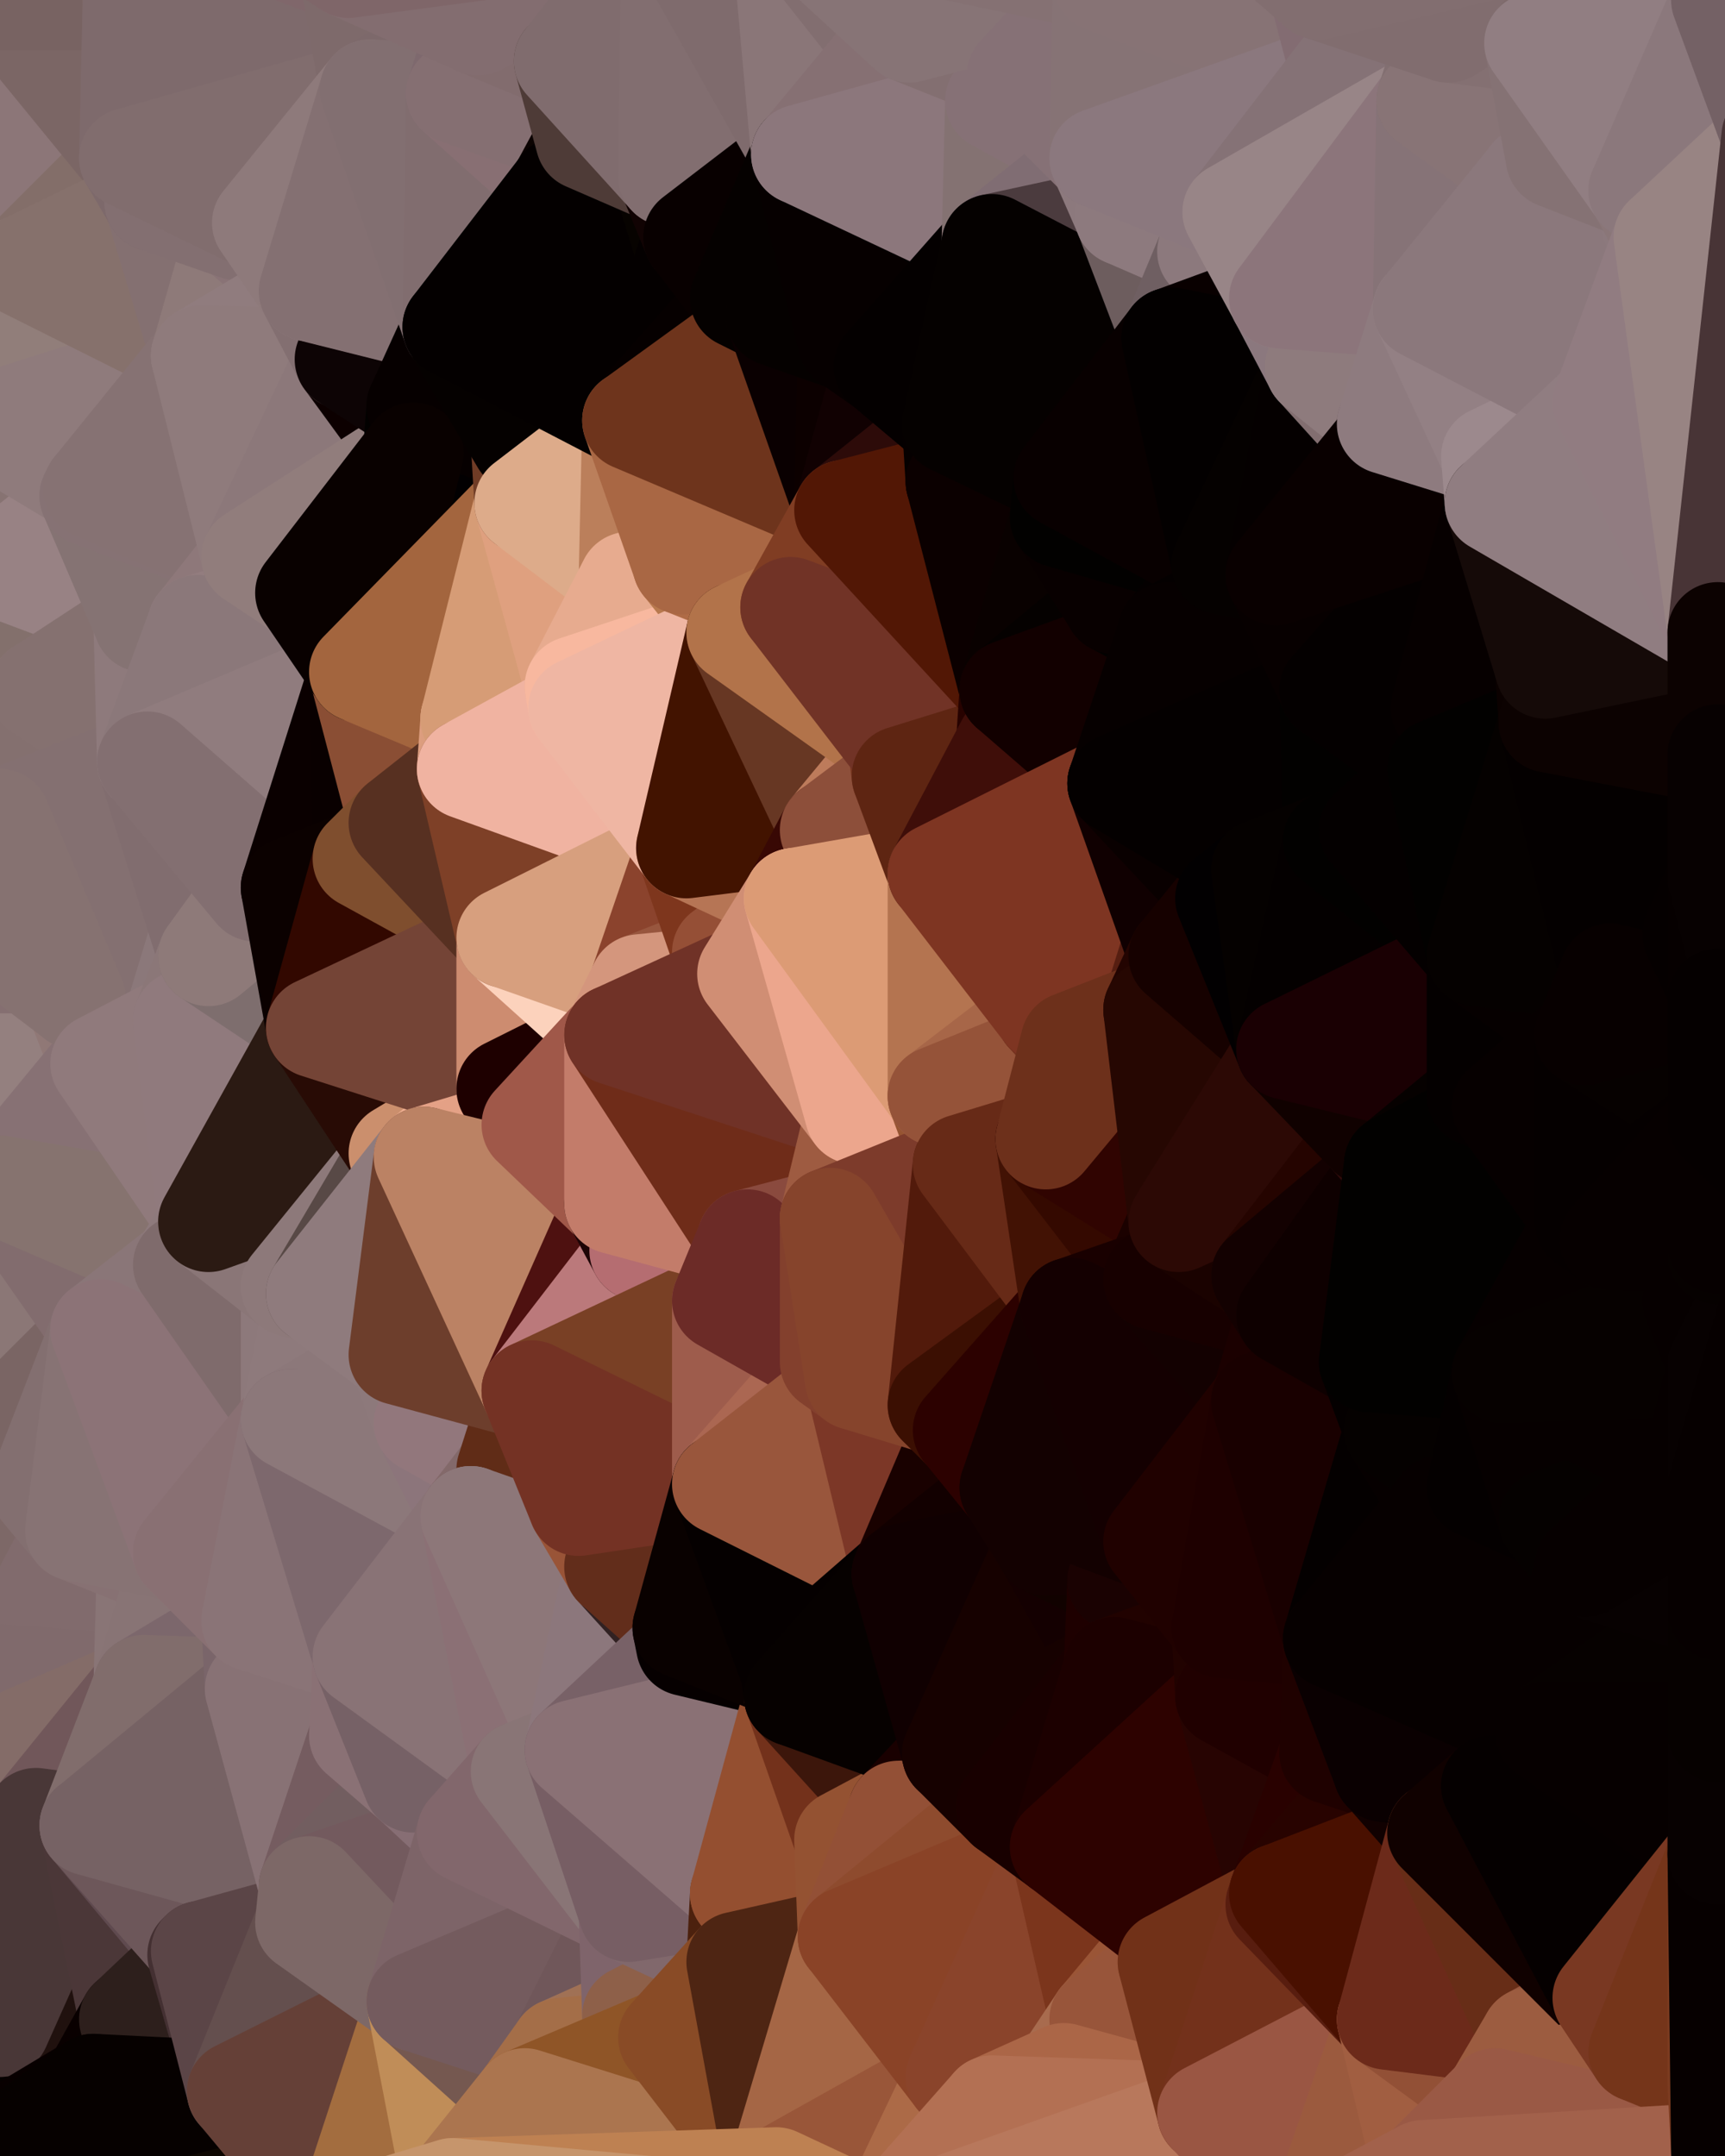 <?xml version="1.0" standalone="yes"?>
<svg width="480" height="600" xmlns="http://www.w3.org/2000/svg" version="1.1" ><polygon points="-34,148 -34,518 -18,222" fill="rgba(145, 127, 127, 1)" stroke="rgba(145, 127, 127, 1)" stroke-width="28" stroke-linejoin="round"/>
		<polygon points="-34,518 -18,444 -18,222" fill="rgba(138, 117, 116, 1)" stroke="rgba(138, 117, 116, 1)" stroke-width="28" stroke-linejoin="round"/>
		<polygon points="-19,204 -34,148 -18,222" fill="rgba(145, 126, 122, 1)" stroke="rgba(145, 126, 122, 1)" stroke-width="28" stroke-linejoin="round"/>
		<polygon points="-34,518 -19,500 -18,444" fill="rgba(113, 93, 94, 1)" stroke="rgba(113, 93, 94, 1)" stroke-width="28" stroke-linejoin="round"/>
		<polygon points="-4,118 -34,148 -3,130" fill="rgba(146, 126, 127, 1)" stroke="rgba(146, 126, 127, 1)" stroke-width="28" stroke-linejoin="round"/>
		<polygon points="-34,148 -19,204 0,158" fill="rgba(147, 127, 126, 1)" stroke="rgba(147, 127, 126, 1)" stroke-width="28" stroke-linejoin="round"/>
		<polygon points="-3,130 -34,148 0,158" fill="rgba(145, 127, 125, 1)" stroke="rgba(145, 127, 125, 1)" stroke-width="28" stroke-linejoin="round"/>
		<polygon points="-18,444 -19,500 0,466" fill="rgba(129, 107, 109, 1)" stroke="rgba(129, 107, 109, 1)" stroke-width="28" stroke-linejoin="round"/>
		<polygon points="-19,500 -4,488 0,466" fill="rgba(117, 97, 98, 1)" stroke="rgba(117, 97, 98, 1)" stroke-width="28" stroke-linejoin="round"/>
		<polygon points="-34,518 -3,574 0,564" fill="rgba(4, 0, 0, 1)" stroke="rgba(4, 0, 0, 1)" stroke-width="28" stroke-linejoin="round"/>
		<polygon points="-4,488 -19,500 0,500" fill="rgba(101, 81, 82, 1)" stroke="rgba(101, 81, 82, 1)" stroke-width="28" stroke-linejoin="round"/>
		<polygon points="-18,222 0,296 0,262" fill="rgba(146, 124, 126, 1)" stroke="rgba(146, 124, 126, 1)" stroke-width="28" stroke-linejoin="round"/>
		<polygon points="-3,574 0,599 0,598" fill="rgba(5, 1, 0, 1)" stroke="rgba(5, 1, 0, 1)" stroke-width="28" stroke-linejoin="round"/>
		<polygon points="-18,222 0,330 0,296" fill="rgba(145, 125, 126, 1)" stroke="rgba(145, 125, 126, 1)" stroke-width="28" stroke-linejoin="round"/>
		<polygon points="0,398 -18,444 0,432" fill="rgba(142, 123, 119, 1)" stroke="rgba(142, 123, 119, 1)" stroke-width="28" stroke-linejoin="round"/>
		<polygon points="-18,222 -18,444 0,330" fill="rgba(143, 125, 121, 1)" stroke="rgba(143, 125, 121, 1)" stroke-width="28" stroke-linejoin="round"/>
		<polygon points="-18,444 0,364 0,330" fill="rgba(137, 119, 119, 1)" stroke="rgba(137, 119, 119, 1)" stroke-width="28" stroke-linejoin="round"/>
		<polygon points="-3,574 -34,518 0,599" fill="rgba(6, 2, 1, 1)" stroke="rgba(6, 2, 1, 1)" stroke-width="28" stroke-linejoin="round"/>
		<polygon points="-18,444 0,398 0,364" fill="rgba(143, 114, 116, 1)" stroke="rgba(143, 114, 116, 1)" stroke-width="28" stroke-linejoin="round"/>
		<polygon points="-34,148 -4,118 6,74" fill="rgba(142, 123, 117, 1)" stroke="rgba(142, 123, 117, 1)" stroke-width="28" stroke-linejoin="round"/>
		<polygon points="0,0 -34,148 6,74" fill="rgba(145, 125, 124, 1)" stroke="rgba(145, 125, 124, 1)" stroke-width="28" stroke-linejoin="round"/>
		<polygon points="-3,574 0,598 6,592" fill="rgba(5, 1, 0, 1)" stroke="rgba(5, 1, 0, 1)" stroke-width="28" stroke-linejoin="round"/>
		<polygon points="-19,204 0,194 0,158" fill="rgba(147, 128, 122, 1)" stroke="rgba(147, 128, 122, 1)" stroke-width="28" stroke-linejoin="round"/>
		<polygon points="0,228 -18,222 0,262" fill="rgba(144, 126, 126, 1)" stroke="rgba(144, 126, 126, 1)" stroke-width="28" stroke-linejoin="round"/>
		<polygon points="0,194 -19,204 10,210" fill="rgba(145, 125, 126, 1)" stroke="rgba(145, 125, 126, 1)" stroke-width="28" stroke-linejoin="round"/>
		<polygon points="-19,204 -18,222 10,210" fill="rgba(149, 130, 124, 1)" stroke="rgba(149, 130, 124, 1)" stroke-width="28" stroke-linejoin="round"/>
		<polygon points="-18,222 0,228 10,210" fill="rgba(145, 126, 120, 1)" stroke="rgba(145, 126, 120, 1)" stroke-width="28" stroke-linejoin="round"/>
		<polygon points="0,158 0,194 11,192" fill="rgba(144, 125, 121, 1)" stroke="rgba(144, 125, 121, 1)" stroke-width="28" stroke-linejoin="round"/>
		<polygon points="0,194 10,210 11,192" fill="rgba(136, 116, 117, 1)" stroke="rgba(136, 116, 117, 1)" stroke-width="28" stroke-linejoin="round"/>
		<polygon points="0,398 0,432 11,414" fill="rgba(133, 115, 115, 1)" stroke="rgba(133, 115, 115, 1)" stroke-width="28" stroke-linejoin="round"/>
		<polygon points="0,500 -34,518 10,506" fill="rgba(87, 67, 68, 1)" stroke="rgba(87, 67, 68, 1)" stroke-width="28" stroke-linejoin="round"/>
		<polygon points="0,598 0,599 6,592" fill="rgba(6, 1, 0, 1)" stroke="rgba(6, 1, 0, 1)" stroke-width="28" stroke-linejoin="round"/>
		<polygon points="0,432 -18,444 0,466" fill="rgba(137, 116, 113, 1)" stroke="rgba(137, 116, 113, 1)" stroke-width="28" stroke-linejoin="round"/>
		<polygon points="-19,500 -34,518 0,500" fill="rgba(89, 69, 70, 1)" stroke="rgba(89, 69, 70, 1)" stroke-width="28" stroke-linejoin="round"/>
		<polygon points="11,414 0,432 21,426" fill="rgba(128, 108, 110, 1)" stroke="rgba(128, 108, 110, 1)" stroke-width="28" stroke-linejoin="round"/>
		<polygon points="0,262 0,296 21,278" fill="rgba(134, 114, 115, 1)" stroke="rgba(134, 114, 115, 1)" stroke-width="28" stroke-linejoin="round"/>
		<polygon points="-3,130 0,158 25,138" fill="rgba(146, 127, 121, 1)" stroke="rgba(146, 127, 121, 1)" stroke-width="28" stroke-linejoin="round"/>
		<polygon points="-34,518 0,564 10,506" fill="rgba(45, 31, 30, 1)" stroke="rgba(45, 31, 30, 1)" stroke-width="28" stroke-linejoin="round"/>
		<polygon points="-3,130 25,138 26,136" fill="rgba(148, 128, 127, 1)" stroke="rgba(148, 128, 127, 1)" stroke-width="28" stroke-linejoin="round"/>
		<polygon points="0,564 -3,574 26,580" fill="rgba(4, 0, 0, 1)" stroke="rgba(4, 0, 0, 1)" stroke-width="28" stroke-linejoin="round"/>
		<polygon points="-3,574 6,592 26,580" fill="rgba(8, 0, 0, 1)" stroke="rgba(8, 0, 0, 1)" stroke-width="28" stroke-linejoin="round"/>
		<polygon points="21,278 0,296 28,296" fill="rgba(133, 111, 113, 1)" stroke="rgba(133, 111, 113, 1)" stroke-width="28" stroke-linejoin="round"/>
		<polygon points="0,364 0,398 28,370" fill="rgba(139, 120, 114, 1)" stroke="rgba(139, 120, 114, 1)" stroke-width="28" stroke-linejoin="round"/>
		<polygon points="-4,118 -3,130 26,136" fill="rgba(135, 115, 114, 1)" stroke="rgba(135, 115, 114, 1)" stroke-width="28" stroke-linejoin="round"/>
		<polygon points="-4,488 0,500 10,506" fill="rgba(103, 83, 84, 1)" stroke="rgba(103, 83, 84, 1)" stroke-width="28" stroke-linejoin="round"/>
		<polygon points="0,564 26,580 36,562" fill="rgba(6, 1, 0, 1)" stroke="rgba(6, 1, 0, 1)" stroke-width="28" stroke-linejoin="round"/>
		<polygon points="0,0 6,74 36,44" fill="rgba(140, 118, 120, 1)" stroke="rgba(140, 118, 120, 1)" stroke-width="28" stroke-linejoin="round"/>
		<polygon points="0,296 0,330 28,296" fill="rgba(148, 128, 127, 1)" stroke="rgba(148, 128, 127, 1)" stroke-width="28" stroke-linejoin="round"/>
		<polygon points="0,432 0,466 21,426" fill="rgba(125, 104, 103, 1)" stroke="rgba(125, 104, 103, 1)" stroke-width="28" stroke-linejoin="round"/>
		<polygon points="0,158 11,192 40,173" fill="rgba(131, 112, 108, 1)" stroke="rgba(131, 112, 108, 1)" stroke-width="28" stroke-linejoin="round"/>
		<polygon points="36,44 6,74 43,56" fill="rgba(131, 110, 105, 1)" stroke="rgba(131, 110, 105, 1)" stroke-width="28" stroke-linejoin="round"/>
		<polygon points="21,426 40,469 41,434" fill="rgba(138, 118, 119, 1)" stroke="rgba(138, 118, 119, 1)" stroke-width="28" stroke-linejoin="round"/>
		<polygon points="11,192 10,210 41,212" fill="rgba(138, 118, 117, 1)" stroke="rgba(138, 118, 117, 1)" stroke-width="28" stroke-linejoin="round"/>
		<polygon points="10,210 0,228 41,212" fill="rgba(132, 112, 111, 1)" stroke="rgba(132, 112, 111, 1)" stroke-width="28" stroke-linejoin="round"/>
		<polygon points="21,426 0,466 40,469" fill="rgba(129, 107, 109, 1)" stroke="rgba(129, 107, 109, 1)" stroke-width="28" stroke-linejoin="round"/>
		<polygon points="0,466 -4,488 40,469" fill="rgba(128, 106, 108, 1)" stroke="rgba(128, 106, 108, 1)" stroke-width="28" stroke-linejoin="round"/>
		<polygon points="-4,488 10,506 40,469" fill="rgba(132, 108, 104, 1)" stroke="rgba(132, 108, 104, 1)" stroke-width="28" stroke-linejoin="round"/>
		<polygon points="10,506 25,508 40,469" fill="rgba(113, 87, 90, 1)" stroke="rgba(113, 87, 90, 1)" stroke-width="28" stroke-linejoin="round"/>
		<polygon points="25,138 0,158 40,173" fill="rgba(152, 130, 132, 1)" stroke="rgba(152, 130, 132, 1)" stroke-width="28" stroke-linejoin="round"/>
		<polygon points="0,0 36,44 37,0" fill="rgba(123, 102, 101, 1)" stroke="rgba(123, 102, 101, 1)" stroke-width="28" stroke-linejoin="round"/>
		<polygon points="25,508 0,564 36,562" fill="rgba(32, 17, 14, 1)" stroke="rgba(32, 17, 14, 1)" stroke-width="28" stroke-linejoin="round"/>
		<polygon points="0,330 0,364 28,370" fill="rgba(139, 119, 118, 1)" stroke="rgba(139, 119, 118, 1)" stroke-width="28" stroke-linejoin="round"/>
		<polygon points="0,398 11,414 28,370" fill="rgba(122, 101, 100, 1)" stroke="rgba(122, 101, 100, 1)" stroke-width="28" stroke-linejoin="round"/>
		<polygon points="10,506 0,564 25,508" fill="rgba(73, 55, 55, 1)" stroke="rgba(73, 55, 55, 1)" stroke-width="28" stroke-linejoin="round"/>
		<polygon points="21,278 28,296 51,284" fill="rgba(144, 120, 118, 1)" stroke="rgba(144, 120, 118, 1)" stroke-width="28" stroke-linejoin="round"/>
		<polygon points="0,330 28,370 51,352" fill="rgba(130, 108, 110, 1)" stroke="rgba(130, 108, 110, 1)" stroke-width="28" stroke-linejoin="round"/>
		<polygon points="40,173 11,192 41,212" fill="rgba(133, 113, 112, 1)" stroke="rgba(133, 113, 112, 1)" stroke-width="28" stroke-linejoin="round"/>
		<polygon points="6,74 -4,118 56,99" fill="rgba(145, 126, 122, 1)" stroke="rgba(145, 126, 122, 1)" stroke-width="28" stroke-linejoin="round"/>
		<polygon points="-4,118 26,136 56,99" fill="rgba(143, 123, 124, 1)" stroke="rgba(143, 123, 124, 1)" stroke-width="28" stroke-linejoin="round"/>
		<polygon points="25,508 36,562 55,544" fill="rgba(75, 55, 56, 1)" stroke="rgba(75, 55, 56, 1)" stroke-width="28" stroke-linejoin="round"/>
		<polygon points="28,296 0,330 58,340" fill="rgba(135, 113, 116, 1)" stroke="rgba(135, 113, 116, 1)" stroke-width="28" stroke-linejoin="round"/>
		<polygon points="0,330 51,352 58,340" fill="rgba(134, 115, 111, 1)" stroke="rgba(134, 115, 111, 1)" stroke-width="28" stroke-linejoin="round"/>
		<polygon points="41,212 21,278 58,266" fill="rgba(144, 124, 123, 1)" stroke="rgba(144, 124, 123, 1)" stroke-width="28" stroke-linejoin="round"/>
		<polygon points="21,278 51,284 58,266" fill="rgba(139, 120, 122, 1)" stroke="rgba(139, 120, 122, 1)" stroke-width="28" stroke-linejoin="round"/>
		<polygon points="25,508 55,544 56,543" fill="rgba(95, 74, 79, 1)" stroke="rgba(95, 74, 79, 1)" stroke-width="28" stroke-linejoin="round"/>
		<polygon points="43,56 6,74 56,99" fill="rgba(134, 113, 108, 1)" stroke="rgba(134, 113, 108, 1)" stroke-width="28" stroke-linejoin="round"/>
		<polygon points="0,228 21,278 41,212" fill="rgba(132, 112, 113, 1)" stroke="rgba(132, 112, 113, 1)" stroke-width="28" stroke-linejoin="round"/>
		<polygon points="0,228 0,262 21,278" fill="rgba(134, 114, 113, 1)" stroke="rgba(134, 114, 113, 1)" stroke-width="28" stroke-linejoin="round"/>
		<polygon points="36,562 26,580 66,582" fill="rgba(9, 0, 0, 1)" stroke="rgba(9, 0, 0, 1)" stroke-width="28" stroke-linejoin="round"/>
		<polygon points="40,173 41,212 55,174" fill="rgba(142, 122, 124, 1)" stroke="rgba(142, 122, 124, 1)" stroke-width="28" stroke-linejoin="round"/>
		<polygon points="41,434 40,469 51,432" fill="rgba(137, 117, 118, 1)" stroke="rgba(137, 117, 118, 1)" stroke-width="28" stroke-linejoin="round"/>
		<polygon points="21,426 41,434 51,432" fill="rgba(135, 113, 115, 1)" stroke="rgba(135, 113, 115, 1)" stroke-width="28" stroke-linejoin="round"/>
		<polygon points="40,173 55,174 70,155" fill="rgba(133, 113, 115, 1)" stroke="rgba(133, 113, 115, 1)" stroke-width="28" stroke-linejoin="round"/>
		<polygon points="25,138 40,173 70,155" fill="rgba(133, 115, 115, 1)" stroke="rgba(133, 115, 115, 1)" stroke-width="28" stroke-linejoin="round"/>
		<polygon points="51,432 40,469 70,451" fill="rgba(136, 116, 117, 1)" stroke="rgba(136, 116, 117, 1)" stroke-width="28" stroke-linejoin="round"/>
		<polygon points="43,56 56,99 66,64" fill="rgba(132, 112, 113, 1)" stroke="rgba(132, 112, 113, 1)" stroke-width="28" stroke-linejoin="round"/>
		<polygon points="41,212 58,266 71,248" fill="rgba(129, 109, 111, 1)" stroke="rgba(129, 109, 111, 1)" stroke-width="28" stroke-linejoin="round"/>
		<polygon points="26,136 25,138 70,155" fill="rgba(134, 114, 116, 1)" stroke="rgba(134, 114, 116, 1)" stroke-width="28" stroke-linejoin="round"/>
		<polygon points="0,0 37,0 67,-29" fill="rgba(120, 99, 98, 1)" stroke="rgba(120, 99, 98, 1)" stroke-width="28" stroke-linejoin="round"/>
		<polygon points="11,414 21,426 28,370" fill="rgba(131, 111, 112, 1)" stroke="rgba(131, 111, 112, 1)" stroke-width="28" stroke-linejoin="round"/>
		<polygon points="70,451 40,469 71,470" fill="rgba(124, 103, 108, 1)" stroke="rgba(124, 103, 108, 1)" stroke-width="28" stroke-linejoin="round"/>
		<polygon points="55,544 36,562 66,582" fill="rgba(45, 31, 28, 1)" stroke="rgba(45, 31, 28, 1)" stroke-width="28" stroke-linejoin="round"/>
		<polygon points="51,284 28,296 58,340" fill="rgba(144, 122, 124, 1)" stroke="rgba(144, 122, 124, 1)" stroke-width="28" stroke-linejoin="round"/>
		<polygon points="28,370 21,426 51,432" fill="rgba(135, 115, 116, 1)" stroke="rgba(135, 115, 116, 1)" stroke-width="28" stroke-linejoin="round"/>
		<polygon points="51,352 28,370 81,395" fill="rgba(138, 118, 120, 1)" stroke="rgba(138, 118, 120, 1)" stroke-width="28" stroke-linejoin="round"/>
		<polygon points="28,370 51,432 81,395" fill="rgba(140, 115, 119, 1)" stroke="rgba(140, 115, 119, 1)" stroke-width="28" stroke-linejoin="round"/>
		<polygon points="58,340 51,352 81,358" fill="rgba(142, 122, 124, 1)" stroke="rgba(142, 122, 124, 1)" stroke-width="28" stroke-linejoin="round"/>
		<polygon points="56,99 26,136 70,155" fill="rgba(134, 114, 115, 1)" stroke="rgba(134, 114, 115, 1)" stroke-width="28" stroke-linejoin="round"/>
		<polygon points="66,64 56,99 86,81" fill="rgba(142, 122, 121, 1)" stroke="rgba(142, 122, 121, 1)" stroke-width="28" stroke-linejoin="round"/>
		<polygon points="73,62 66,64 86,81" fill="rgba(137, 115, 118, 1)" stroke="rgba(137, 115, 118, 1)" stroke-width="28" stroke-linejoin="round"/>
		<polygon points="56,543 85,535 86,525" fill="rgba(114, 89, 92, 1)" stroke="rgba(114, 89, 92, 1)" stroke-width="28" stroke-linejoin="round"/>
		<polygon points="70,155 55,174 85,165" fill="rgba(142, 120, 122, 1)" stroke="rgba(142, 120, 122, 1)" stroke-width="28" stroke-linejoin="round"/>
		<polygon points="40,469 25,508 71,470" fill="rgba(129, 109, 108, 1)" stroke="rgba(129, 109, 108, 1)" stroke-width="28" stroke-linejoin="round"/>
		<polygon points="58,266 51,284 88,286" fill="rgba(139, 119, 120, 1)" stroke="rgba(139, 119, 120, 1)" stroke-width="28" stroke-linejoin="round"/>
		<polygon points="25,508 56,543 86,525" fill="rgba(109, 87, 90, 1)" stroke="rgba(109, 87, 90, 1)" stroke-width="28" stroke-linejoin="round"/>
		<polygon points="71,470 25,508 86,525" fill="rgba(118, 98, 100, 1)" stroke="rgba(118, 98, 100, 1)" stroke-width="28" stroke-linejoin="round"/>
		<polygon points="81,358 51,352 81,395" fill="rgba(127, 107, 108, 1)" stroke="rgba(127, 107, 108, 1)" stroke-width="28" stroke-linejoin="round"/>
		<polygon points="36,44 43,56 73,62" fill="rgba(125, 105, 107, 1)" stroke="rgba(125, 105, 107, 1)" stroke-width="28" stroke-linejoin="round"/>
		<polygon points="43,56 66,64 73,62" fill="rgba(131, 111, 113, 1)" stroke="rgba(131, 111, 113, 1)" stroke-width="28" stroke-linejoin="round"/>
		<polygon points="56,543 55,544 66,582" fill="rgba(68, 48, 50, 1)" stroke="rgba(68, 48, 50, 1)" stroke-width="28" stroke-linejoin="round"/>
		<polygon points="6,592 0,599 26,580" fill="rgba(8, 0, 0, 1)" stroke="rgba(8, 0, 0, 1)" stroke-width="28" stroke-linejoin="round"/>
		<polygon points="86,81 56,99 96,100" fill="rgba(144, 124, 126, 1)" stroke="rgba(144, 124, 126, 1)" stroke-width="28" stroke-linejoin="round"/>
		<polygon points="67,-29 37,0 97,-9" fill="rgba(131, 105, 104, 1)" stroke="rgba(131, 105, 104, 1)" stroke-width="28" stroke-linejoin="round"/>
		<polygon points="66,582 0,599 96,618" fill="rgba(14, 7, 1, 1)" stroke="rgba(14, 7, 1, 1)" stroke-width="28" stroke-linejoin="round"/>
		<polygon points="51,284 58,340 88,286" fill="rgba(144, 122, 125, 1)" stroke="rgba(144, 122, 125, 1)" stroke-width="28" stroke-linejoin="round"/>
		<polygon points="81,247 58,266 88,286" fill="rgba(126, 110, 110, 1)" stroke="rgba(126, 110, 110, 1)" stroke-width="28" stroke-linejoin="round"/>
		<polygon points="81,358 81,395 88,360" fill="rgba(141, 121, 123, 1)" stroke="rgba(141, 121, 123, 1)" stroke-width="28" stroke-linejoin="round"/>
		<polygon points="71,248 58,266 81,247" fill="rgba(142, 122, 121, 1)" stroke="rgba(142, 122, 121, 1)" stroke-width="28" stroke-linejoin="round"/>
		<polygon points="26,580 0,599 66,582" fill="rgba(6, 1, 0, 1)" stroke="rgba(6, 1, 0, 1)" stroke-width="28" stroke-linejoin="round"/>
		<polygon points="85,165 55,174 100,187" fill="rgba(147, 125, 127, 1)" stroke="rgba(147, 125, 127, 1)" stroke-width="28" stroke-linejoin="round"/>
		<polygon points="70,451 71,470 101,461" fill="rgba(122, 101, 106, 1)" stroke="rgba(122, 101, 106, 1)" stroke-width="28" stroke-linejoin="round"/>
		<polygon points="56,543 66,582 85,535" fill="rgba(91, 69, 71, 1)" stroke="rgba(91, 69, 71, 1)" stroke-width="28" stroke-linejoin="round"/>
		<polygon points="97,-9 37,0 103,25" fill="rgba(128, 103, 107, 1)" stroke="rgba(128, 103, 107, 1)" stroke-width="28" stroke-linejoin="round"/>
		<polygon points="37,0 36,44 103,25" fill="rgba(126, 106, 108, 1)" stroke="rgba(126, 106, 108, 1)" stroke-width="28" stroke-linejoin="round"/>
		<polygon points="36,44 73,62 103,25" fill="rgba(129, 109, 110, 1)" stroke="rgba(129, 109, 110, 1)" stroke-width="28" stroke-linejoin="round"/>
		<polygon points="71,470 100,483 101,461" fill="rgba(123, 103, 104, 1)" stroke="rgba(123, 103, 104, 1)" stroke-width="28" stroke-linejoin="round"/>
		<polygon points="55,174 41,212 100,187" fill="rgba(139, 120, 122, 1)" stroke="rgba(139, 120, 122, 1)" stroke-width="28" stroke-linejoin="round"/>
		<polygon points="41,212 81,247 100,187" fill="rgba(144, 124, 126, 1)" stroke="rgba(144, 124, 126, 1)" stroke-width="28" stroke-linejoin="round"/>
		<polygon points="71,470 86,525 100,483" fill="rgba(136, 114, 117, 1)" stroke="rgba(136, 114, 117, 1)" stroke-width="28" stroke-linejoin="round"/>
		<polygon points="56,99 70,155 96,100" fill="rgba(143, 123, 124, 1)" stroke="rgba(143, 123, 124, 1)" stroke-width="28" stroke-linejoin="round"/>
		<polygon points="51,432 70,451 81,395" fill="rgba(137, 112, 115, 1)" stroke="rgba(137, 112, 115, 1)" stroke-width="28" stroke-linejoin="round"/>
		<polygon points="41,212 71,248 81,247" fill="rgba(131, 111, 113, 1)" stroke="rgba(131, 111, 113, 1)" stroke-width="28" stroke-linejoin="round"/>
		<polygon points="58,340 81,358 111,321" fill="rgba(138, 118, 119, 1)" stroke="rgba(138, 118, 119, 1)" stroke-width="28" stroke-linejoin="round"/>
		<polygon points="88,286 58,340 111,321" fill="rgba(43, 26, 19, 1)" stroke="rgba(43, 26, 19, 1)" stroke-width="28" stroke-linejoin="round"/>
		<polygon points="88,360 81,395 111,377" fill="rgba(142, 122, 124, 1)" stroke="rgba(142, 122, 124, 1)" stroke-width="28" stroke-linejoin="round"/>
		<polygon points="100,187 81,247 101,239" fill="rgba(10, 0, 0, 1)" stroke="rgba(10, 0, 0, 1)" stroke-width="28" stroke-linejoin="round"/>
		<polygon points="96,100 70,155 115,126" fill="rgba(140, 120, 122, 1)" stroke="rgba(140, 120, 122, 1)" stroke-width="28" stroke-linejoin="round"/>
		<polygon points="81,358 88,360 111,321" fill="rgba(141, 121, 122, 1)" stroke="rgba(141, 121, 122, 1)" stroke-width="28" stroke-linejoin="round"/>
		<polygon points="100,187 101,239 111,229" fill="rgba(9, 0, 0, 1)" stroke="rgba(9, 0, 0, 1)" stroke-width="28" stroke-linejoin="round"/>
		<polygon points="96,100 115,126 116,113" fill="rgba(12, 0, 0, 1)" stroke="rgba(12, 0, 0, 1)" stroke-width="28" stroke-linejoin="round"/>
		<polygon points="85,535 66,582 116,557" fill="rgba(100, 79, 78, 1)" stroke="rgba(100, 79, 78, 1)" stroke-width="28" stroke-linejoin="round"/>
		<polygon points="100,483 86,525 115,496" fill="rgba(117, 92, 96, 1)" stroke="rgba(117, 92, 96, 1)" stroke-width="28" stroke-linejoin="round"/>
		<polygon points="111,377 81,395 118,396" fill="rgba(140, 120, 122, 1)" stroke="rgba(140, 120, 122, 1)" stroke-width="28" stroke-linejoin="round"/>
		<polygon points="70,155 85,165 115,126" fill="rgba(145, 125, 124, 1)" stroke="rgba(145, 125, 124, 1)" stroke-width="28" stroke-linejoin="round"/>
		<polygon points="81,247 88,286 101,239" fill="rgba(11, 1, 0, 1)" stroke="rgba(11, 1, 0, 1)" stroke-width="28" stroke-linejoin="round"/>
		<polygon points="86,81 96,100 126,91" fill="rgba(131, 111, 113, 1)" stroke="rgba(131, 111, 113, 1)" stroke-width="28" stroke-linejoin="round"/>
		<polygon points="96,100 116,113 126,91" fill="rgba(13, 4, 5, 1)" stroke="rgba(13, 4, 5, 1)" stroke-width="28" stroke-linejoin="round"/>
		<polygon points="81,395 70,451 101,461" fill="rgba(138, 116, 119, 1)" stroke="rgba(138, 116, 119, 1)" stroke-width="28" stroke-linejoin="round"/>
		<polygon points="81,395 101,461 131,422" fill="rgba(125, 104, 109, 1)" stroke="rgba(125, 104, 109, 1)" stroke-width="28" stroke-linejoin="round"/>
		<polygon points="118,396 81,395 131,422" fill="rgba(140, 120, 122, 1)" stroke="rgba(140, 120, 122, 1)" stroke-width="28" stroke-linejoin="round"/>
		<polygon points="100,187 130,214 131,200" fill="rgba(142, 78, 40, 1)" stroke="rgba(142, 78, 40, 1)" stroke-width="28" stroke-linejoin="round"/>
		<polygon points="100,187 111,229 130,214" fill="rgba(138, 78, 52, 1)" stroke="rgba(138, 78, 52, 1)" stroke-width="28" stroke-linejoin="round"/>
		<polygon points="115,496 86,525 130,510" fill="rgba(114, 94, 96, 1)" stroke="rgba(114, 94, 96, 1)" stroke-width="28" stroke-linejoin="round"/>
		<polygon points="66,582 96,618 116,557" fill="rgba(101, 64, 55, 1)" stroke="rgba(101, 64, 55, 1)" stroke-width="28" stroke-linejoin="round"/>
		<polygon points="97,-9 103,25 133,7" fill="rgba(126, 106, 107, 1)" stroke="rgba(126, 106, 107, 1)" stroke-width="28" stroke-linejoin="round"/>
		<polygon points="103,25 127,26 133,7" fill="rgba(125, 105, 107, 1)" stroke="rgba(125, 105, 107, 1)" stroke-width="28" stroke-linejoin="round"/>
		<polygon points="86,525 116,557 130,510" fill="rgba(115, 90, 94, 1)" stroke="rgba(115, 90, 94, 1)" stroke-width="28" stroke-linejoin="round"/>
		<polygon points="116,557 96,618 126,609" fill="rgba(163, 109, 63, 1)" stroke="rgba(163, 109, 63, 1)" stroke-width="28" stroke-linejoin="round"/>
		<polygon points="111,321 88,360 118,322" fill="rgba(88, 73, 70, 1)" stroke="rgba(88, 73, 70, 1)" stroke-width="28" stroke-linejoin="round"/>
		<polygon points="86,525 85,535 116,557" fill="rgba(125, 104, 103, 1)" stroke="rgba(125, 104, 103, 1)" stroke-width="28" stroke-linejoin="round"/>
		<polygon points="73,62 86,81 103,25" fill="rgba(142, 122, 123, 1)" stroke="rgba(142, 122, 123, 1)" stroke-width="28" stroke-linejoin="round"/>
		<polygon points="88,286 111,321 141,303" fill="rgba(40, 11, 5, 1)" stroke="rgba(40, 11, 5, 1)" stroke-width="28" stroke-linejoin="round"/>
		<polygon points="111,321 118,322 141,303" fill="rgba(203, 143, 109, 1)" stroke="rgba(203, 143, 109, 1)" stroke-width="28" stroke-linejoin="round"/>
		<polygon points="118,396 131,422 141,409" fill="rgba(140, 117, 123, 1)" stroke="rgba(140, 117, 123, 1)" stroke-width="28" stroke-linejoin="round"/>
		<polygon points="101,239 88,286 141,261" fill="rgba(50, 8, 0, 1)" stroke="rgba(50, 8, 0, 1)" stroke-width="28" stroke-linejoin="round"/>
		<polygon points="111,229 101,239 141,261" fill="rgba(127, 78, 46, 1)" stroke="rgba(127, 78, 46, 1)" stroke-width="28" stroke-linejoin="round"/>
		<polygon points="88,360 111,377 118,322" fill="rgba(143, 123, 125, 1)" stroke="rgba(143, 123, 125, 1)" stroke-width="28" stroke-linejoin="round"/>
		<polygon points="115,496 130,510 145,493" fill="rgba(135, 110, 116, 1)" stroke="rgba(135, 110, 116, 1)" stroke-width="28" stroke-linejoin="round"/>
		<polygon points="116,113 115,126 145,123" fill="rgba(2, 1, 0, 1)" stroke="rgba(2, 1, 0, 1)" stroke-width="28" stroke-linejoin="round"/>
		<polygon points="101,461 100,483 115,496" fill="rgba(138, 113, 117, 1)" stroke="rgba(138, 113, 117, 1)" stroke-width="28" stroke-linejoin="round"/>
		<polygon points="145,123 115,126 146,140" fill="rgba(4, 1, 0, 1)" stroke="rgba(4, 1, 0, 1)" stroke-width="28" stroke-linejoin="round"/>
		<polygon points="116,557 126,609 146,584" fill="rgba(192, 141, 88, 1)" stroke="rgba(192, 141, 88, 1)" stroke-width="28" stroke-linejoin="round"/>
		<polygon points="103,25 86,81 126,91" fill="rgba(132, 112, 114, 1)" stroke="rgba(132, 112, 114, 1)" stroke-width="28" stroke-linejoin="round"/>
		<polygon points="111,377 118,396 148,387" fill="rgba(141, 121, 123, 1)" stroke="rgba(141, 121, 123, 1)" stroke-width="28" stroke-linejoin="round"/>
		<polygon points="118,396 141,409 148,387" fill="rgba(146, 119, 124, 1)" stroke="rgba(146, 119, 124, 1)" stroke-width="28" stroke-linejoin="round"/>
		<polygon points="141,303 118,322 148,313" fill="rgba(240, 175, 145, 1)" stroke="rgba(240, 175, 145, 1)" stroke-width="28" stroke-linejoin="round"/>
		<polygon points="115,126 100,187 146,140" fill="rgba(2, 0, 1, 1)" stroke="rgba(2, 0, 1, 1)" stroke-width="28" stroke-linejoin="round"/>
		<polygon points="101,461 115,496 145,493" fill="rgba(118, 97, 102, 1)" stroke="rgba(118, 97, 102, 1)" stroke-width="28" stroke-linejoin="round"/>
		<polygon points="126,91 116,113 145,123" fill="rgba(6, 0, 0, 1)" stroke="rgba(6, 0, 0, 1)" stroke-width="28" stroke-linejoin="round"/>
		<polygon points="141,261 88,286 141,303" fill="rgba(116, 68, 54, 1)" stroke="rgba(116, 68, 54, 1)" stroke-width="28" stroke-linejoin="round"/>
		<polygon points="103,25 126,91 127,26" fill="rgba(130, 111, 113, 1)" stroke="rgba(130, 111, 113, 1)" stroke-width="28" stroke-linejoin="round"/>
		<polygon points="85,165 100,187 115,126" fill="rgba(9, 1, 0, 1)" stroke="rgba(9, 1, 0, 1)" stroke-width="28" stroke-linejoin="round"/>
		<polygon points="127,26 126,91 156,52" fill="rgba(129, 109, 111, 1)" stroke="rgba(129, 109, 111, 1)" stroke-width="28" stroke-linejoin="round"/>
		<polygon points="116,557 146,584 156,570" fill="rgba(117, 88, 80, 1)" stroke="rgba(117, 88, 80, 1)" stroke-width="28" stroke-linejoin="round"/>
		<polygon points="133,7 127,26 157,17" fill="rgba(126, 105, 110, 1)" stroke="rgba(126, 105, 110, 1)" stroke-width="28" stroke-linejoin="round"/>
		<polygon points="100,187 131,200 146,140" fill="rgba(163, 101, 62, 1)" stroke="rgba(163, 101, 62, 1)" stroke-width="28" stroke-linejoin="round"/>
		<polygon points="130,214 111,229 141,261" fill="rgba(87, 48, 33, 1)" stroke="rgba(87, 48, 33, 1)" stroke-width="28" stroke-linejoin="round"/>
		<polygon points="141,409 131,422 161,419" fill="rgba(131, 105, 106, 1)" stroke="rgba(131, 105, 106, 1)" stroke-width="28" stroke-linejoin="round"/>
		<polygon points="160,191 131,200 161,197" fill="rgba(226, 163, 130, 1)" stroke="rgba(226, 163, 130, 1)" stroke-width="28" stroke-linejoin="round"/>
		<polygon points="127,26 156,52 163,39" fill="rgba(136, 111, 115, 1)" stroke="rgba(136, 111, 115, 1)" stroke-width="28" stroke-linejoin="round"/>
		<polygon points="157,17 127,26 163,39" fill="rgba(133, 111, 114, 1)" stroke="rgba(133, 111, 114, 1)" stroke-width="28" stroke-linejoin="round"/>
		<polygon points="131,200 130,214 161,197" fill="rgba(220, 157, 126, 1)" stroke="rgba(220, 157, 126, 1)" stroke-width="28" stroke-linejoin="round"/>
		<polygon points="146,140 131,200 160,191" fill="rgba(214, 156, 118, 1)" stroke="rgba(214, 156, 118, 1)" stroke-width="28" stroke-linejoin="round"/>
		<polygon points="161,419 131,422 171,436" fill="rgba(78, 43, 37, 1)" stroke="rgba(78, 43, 37, 1)" stroke-width="28" stroke-linejoin="round"/>
		<polygon points="148,313 118,322 171,335" fill="rgba(228, 161, 134, 1)" stroke="rgba(228, 161, 134, 1)" stroke-width="28" stroke-linejoin="round"/>
		<polygon points="141,261 141,303 171,288" fill="rgba(205, 140, 112, 1)" stroke="rgba(205, 140, 112, 1)" stroke-width="28" stroke-linejoin="round"/>
		<polygon points="141,303 148,313 171,288" fill="rgba(30, 0, 0, 1)" stroke="rgba(30, 0, 0, 1)" stroke-width="28" stroke-linejoin="round"/>
		<polygon points="148,387 141,409 161,419" fill="rgba(96, 44, 23, 1)" stroke="rgba(96, 44, 23, 1)" stroke-width="28" stroke-linejoin="round"/>
		<polygon points="118,322 111,377 148,387" fill="rgba(109, 62, 44, 1)" stroke="rgba(109, 62, 44, 1)" stroke-width="28" stroke-linejoin="round"/>
		<polygon points="131,422 101,461 145,493" fill="rgba(137, 115, 118, 1)" stroke="rgba(137, 115, 118, 1)" stroke-width="28" stroke-linejoin="round"/>
		<polygon points="146,140 160,191 175,162" fill="rgba(223, 160, 127, 1)" stroke="rgba(223, 160, 127, 1)" stroke-width="28" stroke-linejoin="round"/>
		<polygon points="130,510 116,557 175,532" fill="rgba(125, 100, 104, 1)" stroke="rgba(125, 100, 104, 1)" stroke-width="28" stroke-linejoin="round"/>
		<polygon points="118,322 148,387 171,335" fill="rgba(187, 130, 100, 1)" stroke="rgba(187, 130, 100, 1)" stroke-width="28" stroke-linejoin="round"/>
		<polygon points="131,422 145,493 160,487" fill="rgba(139, 112, 117, 1)" stroke="rgba(139, 112, 117, 1)" stroke-width="28" stroke-linejoin="round"/>
		<polygon points="116,557 156,570 175,532" fill="rgba(116, 91, 94, 1)" stroke="rgba(116, 91, 94, 1)" stroke-width="28" stroke-linejoin="round"/>
		<polygon points="131,422 160,487 171,436" fill="rgba(141, 119, 121, 1)" stroke="rgba(141, 119, 121, 1)" stroke-width="28" stroke-linejoin="round"/>
		<polygon points="171,335 148,387 178,348" fill="rgba(78, 17, 16, 1)" stroke="rgba(78, 17, 16, 1)" stroke-width="28" stroke-linejoin="round"/>
		<polygon points="141,261 171,288 178,274" fill="rgba(252, 210, 188, 1)" stroke="rgba(252, 210, 188, 1)" stroke-width="28" stroke-linejoin="round"/>
		<polygon points="145,123 146,140 176,117" fill="rgba(112, 60, 38, 1)" stroke="rgba(112, 60, 38, 1)" stroke-width="28" stroke-linejoin="round"/>
		<polygon points="126,91 145,123 176,117" fill="rgba(5, 1, 0, 1)" stroke="rgba(5, 1, 0, 1)" stroke-width="28" stroke-linejoin="round"/>
		<polygon points="175,532 156,570 176,561" fill="rgba(112, 87, 90, 1)" stroke="rgba(112, 87, 90, 1)" stroke-width="28" stroke-linejoin="round"/>
		<polygon points="145,493 130,510 175,532" fill="rgba(130, 103, 108, 1)" stroke="rgba(130, 103, 108, 1)" stroke-width="28" stroke-linejoin="round"/>
		<polygon points="160,487 145,493 175,532" fill="rgba(137, 117, 118, 1)" stroke="rgba(137, 117, 118, 1)" stroke-width="28" stroke-linejoin="round"/>
		<polygon points="163,39 156,52 186,49" fill="rgba(11, 3, 1, 1)" stroke="rgba(11, 3, 1, 1)" stroke-width="28" stroke-linejoin="round"/>
		<polygon points="133,7 157,17 187,-21" fill="rgba(130, 108, 110, 1)" stroke="rgba(130, 108, 110, 1)" stroke-width="28" stroke-linejoin="round"/>
		<polygon points="176,561 156,570 186,567" fill="rgba(160, 113, 85, 1)" stroke="rgba(160, 113, 85, 1)" stroke-width="28" stroke-linejoin="round"/>
		<polygon points="130,214 141,261 191,236" fill="rgba(126, 64, 39, 1)" stroke="rgba(126, 64, 39, 1)" stroke-width="28" stroke-linejoin="round"/>
		<polygon points="161,197 130,214 191,236" fill="rgba(240, 179, 161, 1)" stroke="rgba(240, 179, 161, 1)" stroke-width="28" stroke-linejoin="round"/>
		<polygon points="171,436 160,487 191,458" fill="rgba(140, 119, 124, 1)" stroke="rgba(140, 119, 124, 1)" stroke-width="28" stroke-linejoin="round"/>
		<polygon points="190,453 171,436 191,458" fill="rgba(49, 33, 34, 1)" stroke="rgba(49, 33, 34, 1)" stroke-width="28" stroke-linejoin="round"/>
		<polygon points="146,140 175,162 176,117" fill="rgba(221, 171, 138, 1)" stroke="rgba(221, 171, 138, 1)" stroke-width="28" stroke-linejoin="round"/>
		<polygon points="156,52 176,117 193,66" fill="rgba(6, 0, 0, 1)" stroke="rgba(6, 0, 0, 1)" stroke-width="28" stroke-linejoin="round"/>
		<polygon points="186,49 156,52 193,66" fill="rgba(7, 3, 0, 1)" stroke="rgba(7, 3, 0, 1)" stroke-width="28" stroke-linejoin="round"/>
		<polygon points="141,261 178,274 191,236" fill="rgba(215, 159, 126, 1)" stroke="rgba(215, 159, 126, 1)" stroke-width="28" stroke-linejoin="round"/>
		<polygon points="176,117 175,162 190,157" fill="rgba(187, 127, 91, 1)" stroke="rgba(187, 127, 91, 1)" stroke-width="28" stroke-linejoin="round"/>
		<polygon points="97,-9 133,7 187,-21" fill="rgba(131, 109, 112, 1)" stroke="rgba(131, 109, 112, 1)" stroke-width="28" stroke-linejoin="round"/>
		<polygon points="156,52 126,91 176,117" fill="rgba(4, 0, 0, 1)" stroke="rgba(4, 0, 0, 1)" stroke-width="28" stroke-linejoin="round"/>
		<polygon points="171,288 148,313 171,335" fill="rgba(160, 88, 73, 1)" stroke="rgba(160, 88, 73, 1)" stroke-width="28" stroke-linejoin="round"/>
		<polygon points="191,236 178,274 201,265" fill="rgba(139, 67, 45, 1)" stroke="rgba(139, 67, 45, 1)" stroke-width="28" stroke-linejoin="round"/>
		<polygon points="161,419 171,436 201,413" fill="rgba(153, 84, 55, 1)" stroke="rgba(153, 84, 55, 1)" stroke-width="28" stroke-linejoin="round"/>
		<polygon points="156,570 146,584 186,567" fill="rgba(164, 110, 72, 1)" stroke="rgba(164, 110, 72, 1)" stroke-width="28" stroke-linejoin="round"/>
		<polygon points="175,532 176,561 205,546" fill="rgba(127, 100, 107, 1)" stroke="rgba(127, 100, 107, 1)" stroke-width="28" stroke-linejoin="round"/>
		<polygon points="176,561 186,567 205,546" fill="rgba(142, 96, 73, 1)" stroke="rgba(142, 96, 73, 1)" stroke-width="28" stroke-linejoin="round"/>
		<polygon points="190,157 175,162 205,176" fill="rgba(204, 141, 106, 1)" stroke="rgba(204, 141, 106, 1)" stroke-width="28" stroke-linejoin="round"/>
		<polygon points="178,348 148,387 201,362" fill="rgba(187, 121, 123, 1)" stroke="rgba(187, 121, 123, 1)" stroke-width="28" stroke-linejoin="round"/>
		<polygon points="193,66 176,117 206,83" fill="rgba(4, 0, 0, 1)" stroke="rgba(4, 0, 0, 1)" stroke-width="28" stroke-linejoin="round"/>
		<polygon points="175,162 160,191 205,176" fill="rgba(231, 171, 143, 1)" stroke="rgba(231, 171, 143, 1)" stroke-width="28" stroke-linejoin="round"/>
		<polygon points="201,265 178,274 208,271" fill="rgba(152, 86, 62, 1)" stroke="rgba(152, 86, 62, 1)" stroke-width="28" stroke-linejoin="round"/>
		<polygon points="171,335 178,348 208,345" fill="rgba(30, 4, 5, 1)" stroke="rgba(30, 4, 5, 1)" stroke-width="28" stroke-linejoin="round"/>
		<polygon points="178,348 201,362 208,345" fill="rgba(181, 109, 113, 1)" stroke="rgba(181, 109, 113, 1)" stroke-width="28" stroke-linejoin="round"/>
		<polygon points="175,532 205,546 206,527" fill="rgba(129, 104, 108, 1)" stroke="rgba(129, 104, 108, 1)" stroke-width="28" stroke-linejoin="round"/>
		<polygon points="160,191 161,197 205,176" fill="rgba(248, 184, 159, 1)" stroke="rgba(248, 184, 159, 1)" stroke-width="28" stroke-linejoin="round"/>
		<polygon points="148,387 201,413 201,362" fill="rgba(121, 64, 37, 1)" stroke="rgba(121, 64, 37, 1)" stroke-width="28" stroke-linejoin="round"/>
		<polygon points="171,436 190,453 201,413" fill="rgba(98, 45, 27, 1)" stroke="rgba(98, 45, 27, 1)" stroke-width="28" stroke-linejoin="round"/>
		<polygon points="148,387 161,419 201,413" fill="rgba(116, 50, 36, 1)" stroke="rgba(116, 50, 36, 1)" stroke-width="28" stroke-linejoin="round"/>
		<polygon points="157,17 163,39 186,49" fill="rgba(78, 59, 55, 1)" stroke="rgba(78, 59, 55, 1)" stroke-width="28" stroke-linejoin="round"/>
		<polygon points="186,567 146,584 216,606" fill="rgba(143, 85, 39, 1)" stroke="rgba(143, 85, 39, 1)" stroke-width="28" stroke-linejoin="round"/>
		<polygon points="146,584 126,609 216,606" fill="rgba(171, 117, 79, 1)" stroke="rgba(171, 117, 79, 1)" stroke-width="28" stroke-linejoin="round"/>
		<polygon points="178,274 171,288 208,271" fill="rgba(212, 150, 125, 1)" stroke="rgba(212, 150, 125, 1)" stroke-width="28" stroke-linejoin="round"/>
		<polygon points="160,487 175,532 206,527" fill="rgba(119, 94, 100, 1)" stroke="rgba(119, 94, 100, 1)" stroke-width="28" stroke-linejoin="round"/>
		<polygon points="191,236 201,265 221,250" fill="rgba(126, 54, 29, 1)" stroke="rgba(126, 54, 29, 1)" stroke-width="28" stroke-linejoin="round"/>
		<polygon points="220,465 191,458 221,472" fill="rgba(20, 0, 0, 1)" stroke="rgba(20, 0, 0, 1)" stroke-width="28" stroke-linejoin="round"/>
		<polygon points="67,-29 97,-9 187,-21" fill="rgba(127, 102, 105, 1)" stroke="rgba(127, 102, 105, 1)" stroke-width="28" stroke-linejoin="round"/>
		<polygon points="186,49 193,66 223,43" fill="rgba(17, 3, 3, 1)" stroke="rgba(17, 3, 3, 1)" stroke-width="28" stroke-linejoin="round"/>
		<polygon points="201,265 208,271 221,250" fill="rgba(149, 79, 54, 1)" stroke="rgba(149, 79, 54, 1)" stroke-width="28" stroke-linejoin="round"/>
		<polygon points="191,458 160,487 221,472" fill="rgba(120, 97, 103, 1)" stroke="rgba(120, 97, 103, 1)" stroke-width="28" stroke-linejoin="round"/>
		<polygon points="160,487 206,527 221,472" fill="rgba(138, 113, 117, 1)" stroke="rgba(138, 113, 117, 1)" stroke-width="28" stroke-linejoin="round"/>
		<polygon points="190,453 191,458 220,465" fill="rgba(6, 0, 0, 1)" stroke="rgba(6, 0, 0, 1)" stroke-width="28" stroke-linejoin="round"/>
		<polygon points="190,157 205,176 220,169" fill="rgba(184, 121, 78, 1)" stroke="rgba(184, 121, 78, 1)" stroke-width="28" stroke-linejoin="round"/>
		<polygon points="206,83 176,117 216,88" fill="rgba(6, 0, 0, 1)" stroke="rgba(6, 0, 0, 1)" stroke-width="28" stroke-linejoin="round"/>
		<polygon points="161,197 191,236 205,176" fill="rgba(239, 182, 163, 1)" stroke="rgba(239, 182, 163, 1)" stroke-width="28" stroke-linejoin="round"/>
		<polygon points="157,17 186,49 187,-21" fill="rgba(128, 108, 110, 1)" stroke="rgba(128, 108, 110, 1)" stroke-width="28" stroke-linejoin="round"/>
		<polygon points="201,362 201,413 231,379" fill="rgba(158, 92, 76, 1)" stroke="rgba(158, 92, 76, 1)" stroke-width="28" stroke-linejoin="round"/>
		<polygon points="191,236 221,250 231,231" fill="rgba(182, 117, 85, 1)" stroke="rgba(182, 117, 85, 1)" stroke-width="28" stroke-linejoin="round"/>
		<polygon points="171,288 171,335 208,345" fill="rgba(195, 124, 106, 1)" stroke="rgba(195, 124, 106, 1)" stroke-width="28" stroke-linejoin="round"/>
		<polygon points="190,157 220,169 235,142" fill="rgba(175, 107, 70, 1)" stroke="rgba(175, 107, 70, 1)" stroke-width="28" stroke-linejoin="round"/>
		<polygon points="206,527 205,546 236,539" fill="rgba(76, 33, 14, 1)" stroke="rgba(76, 33, 14, 1)" stroke-width="28" stroke-linejoin="round"/>
		<polygon points="176,117 190,157 235,142" fill="rgba(169, 103, 68, 1)" stroke="rgba(169, 103, 68, 1)" stroke-width="28" stroke-linejoin="round"/>
		<polygon points="187,-21 186,49 223,43" fill="rgba(130, 110, 112, 1)" stroke="rgba(130, 110, 112, 1)" stroke-width="28" stroke-linejoin="round"/>
		<polygon points="193,66 206,83 223,43" fill="rgba(8, 0, 0, 1)" stroke="rgba(8, 0, 0, 1)" stroke-width="28" stroke-linejoin="round"/>
		<polygon points="231,379 201,413 238,384" fill="rgba(171, 103, 82, 1)" stroke="rgba(171, 103, 82, 1)" stroke-width="28" stroke-linejoin="round"/>
		<polygon points="208,345 231,339 238,310" fill="rgba(122, 59, 41, 1)" stroke="rgba(122, 59, 41, 1)" stroke-width="28" stroke-linejoin="round"/>
		<polygon points="171,288 208,345 238,310" fill="rgba(111, 44, 25, 1)" stroke="rgba(111, 44, 25, 1)" stroke-width="28" stroke-linejoin="round"/>
		<polygon points="208,271 171,288 238,310" fill="rgba(112, 50, 39, 1)" stroke="rgba(112, 50, 39, 1)" stroke-width="28" stroke-linejoin="round"/>
		<polygon points="235,512 206,527 236,539" fill="rgba(157, 91, 57, 1)" stroke="rgba(157, 91, 57, 1)" stroke-width="28" stroke-linejoin="round"/>
		<polygon points="216,88 176,117 235,142" fill="rgba(110, 52, 28, 1)" stroke="rgba(110, 52, 28, 1)" stroke-width="28" stroke-linejoin="round"/>
		<polygon points="221,472 206,527 235,512" fill="rgba(148, 79, 48, 1)" stroke="rgba(148, 79, 48, 1)" stroke-width="28" stroke-linejoin="round"/>
		<polygon points="208,345 231,379 231,339" fill="rgba(138, 74, 62, 1)" stroke="rgba(138, 74, 62, 1)" stroke-width="28" stroke-linejoin="round"/>
		<polygon points="208,345 201,362 231,379" fill="rgba(108, 43, 39, 1)" stroke="rgba(108, 43, 39, 1)" stroke-width="28" stroke-linejoin="round"/>
		<polygon points="205,176 191,236 231,231" fill="rgba(66, 19, 0, 1)" stroke="rgba(66, 19, 0, 1)" stroke-width="28" stroke-linejoin="round"/>
		<polygon points="217,-24 187,-21 223,43" fill="rgba(127, 107, 109, 1)" stroke="rgba(127, 107, 109, 1)" stroke-width="28" stroke-linejoin="round"/>
		<polygon points="206,83 216,88 223,43" fill="rgba(5, 1, 0, 1)" stroke="rgba(5, 1, 0, 1)" stroke-width="28" stroke-linejoin="round"/>
		<polygon points="201,413 190,453 220,465" fill="rgba(9, 1, 0, 1)" stroke="rgba(9, 1, 0, 1)" stroke-width="28" stroke-linejoin="round"/>
		<polygon points="216,88 235,142 236,95" fill="rgba(10, 0, 1, 1)" stroke="rgba(10, 0, 1, 1)" stroke-width="28" stroke-linejoin="round"/>
		<polygon points="205,546 186,567 216,606" fill="rgba(137, 75, 38, 1)" stroke="rgba(137, 75, 38, 1)" stroke-width="28" stroke-linejoin="round"/>
		<polygon points="217,-24 223,43 247,14" fill="rgba(138, 118, 120, 1)" stroke="rgba(138, 118, 120, 1)" stroke-width="28" stroke-linejoin="round"/>
		<polygon points="205,176 231,231 250,208" fill="rgba(103, 55, 35, 1)" stroke="rgba(103, 55, 35, 1)" stroke-width="28" stroke-linejoin="round"/>
		<polygon points="250,208 231,231 251,216" fill="rgba(189, 123, 91, 1)" stroke="rgba(189, 123, 91, 1)" stroke-width="28" stroke-linejoin="round"/>
		<polygon points="201,413 220,465 251,438" fill="rgba(5, 0, 0, 1)" stroke="rgba(5, 0, 0, 1)" stroke-width="28" stroke-linejoin="round"/>
		<polygon points="220,169 205,176 250,208" fill="rgba(178, 115, 74, 1)" stroke="rgba(178, 115, 74, 1)" stroke-width="28" stroke-linejoin="round"/>
		<polygon points="236,95 235,142 246,102" fill="rgba(12, 0, 0, 1)" stroke="rgba(12, 0, 0, 1)" stroke-width="28" stroke-linejoin="round"/>
		<polygon points="217,-24 247,14 253,9" fill="rgba(130, 110, 112, 1)" stroke="rgba(130, 110, 112, 1)" stroke-width="28" stroke-linejoin="round"/>
		<polygon points="221,472 235,512 250,504" fill="rgba(115, 49, 27, 1)" stroke="rgba(115, 49, 27, 1)" stroke-width="28" stroke-linejoin="round"/>
		<polygon points="231,231 221,250 261,243" fill="rgba(56, 8, 4, 1)" stroke="rgba(56, 8, 4, 1)" stroke-width="28" stroke-linejoin="round"/>
		<polygon points="251,216 231,231 261,243" fill="rgba(141, 79, 58, 1)" stroke="rgba(141, 79, 58, 1)" stroke-width="28" stroke-linejoin="round"/>
		<polygon points="238,384 201,413 251,438" fill="rgba(153, 86, 60, 1)" stroke="rgba(153, 86, 60, 1)" stroke-width="28" stroke-linejoin="round"/>
		<polygon points="205,546 216,606 236,539" fill="rgba(78, 37, 19, 1)" stroke="rgba(78, 37, 19, 1)" stroke-width="28" stroke-linejoin="round"/>
		<polygon points="223,43 216,88 236,95" fill="rgba(5, 1, 0, 1)" stroke="rgba(5, 1, 0, 1)" stroke-width="28" stroke-linejoin="round"/>
		<polygon points="221,472 250,504 265,488" fill="rgba(60, 22, 11, 1)" stroke="rgba(60, 22, 11, 1)" stroke-width="28" stroke-linejoin="round"/>
		<polygon points="246,102 235,142 265,118" fill="rgba(17, 1, 2, 1)" stroke="rgba(17, 1, 2, 1)" stroke-width="28" stroke-linejoin="round"/>
		<polygon points="236,539 216,606 266,578" fill="rgba(165, 102, 69, 1)" stroke="rgba(165, 102, 69, 1)" stroke-width="28" stroke-linejoin="round"/>
		<polygon points="265,118 235,142 266,134" fill="rgba(45, 11, 9, 1)" stroke="rgba(45, 11, 9, 1)" stroke-width="28" stroke-linejoin="round"/>
		<polygon points="261,391 251,438 268,398" fill="rgba(86, 33, 17, 1)" stroke="rgba(86, 33, 17, 1)" stroke-width="28" stroke-linejoin="round"/>
		<polygon points="238,310 231,339 268,324" fill="rgba(158, 91, 65, 1)" stroke="rgba(158, 91, 65, 1)" stroke-width="28" stroke-linejoin="round"/>
		<polygon points="261,305 238,310 268,324" fill="rgba(169, 102, 73, 1)" stroke="rgba(169, 102, 73, 1)" stroke-width="28" stroke-linejoin="round"/>
		<polygon points="216,606 246,620 266,578" fill="rgba(153, 86, 57, 1)" stroke="rgba(153, 86, 57, 1)" stroke-width="28" stroke-linejoin="round"/>
		<polygon points="238,384 251,438 261,391" fill="rgba(124, 55, 39, 1)" stroke="rgba(124, 55, 39, 1)" stroke-width="28" stroke-linejoin="round"/>
		<polygon points="220,465 221,472 251,438" fill="rgba(5, 0, 0, 1)" stroke="rgba(5, 0, 0, 1)" stroke-width="28" stroke-linejoin="round"/>
		<polygon points="235,512 236,539 250,504" fill="rgba(148, 82, 50, 1)" stroke="rgba(148, 82, 50, 1)" stroke-width="28" stroke-linejoin="round"/>
		<polygon points="221,250 208,271 238,310" fill="rgba(208, 142, 116, 1)" stroke="rgba(208, 142, 116, 1)" stroke-width="28" stroke-linejoin="round"/>
		<polygon points="223,43 236,95 276,68" fill="rgba(6, 0, 0, 1)" stroke="rgba(6, 0, 0, 1)" stroke-width="28" stroke-linejoin="round"/>
		<polygon points="251,438 221,472 265,488" fill="rgba(6, 1, 0, 1)" stroke="rgba(6, 1, 0, 1)" stroke-width="28" stroke-linejoin="round"/>
		<polygon points="221,250 238,310 261,305" fill="rgba(236, 166, 141, 1)" stroke="rgba(236, 166, 141, 1)" stroke-width="28" stroke-linejoin="round"/>
		<polygon points="253,9 247,14 277,28" fill="rgba(131, 115, 118, 1)" stroke="rgba(131, 115, 118, 1)" stroke-width="28" stroke-linejoin="round"/>
		<polygon points="236,95 246,102 276,68" fill="rgba(6, 0, 0, 1)" stroke="rgba(6, 0, 0, 1)" stroke-width="28" stroke-linejoin="round"/>
		<polygon points="231,339 231,379 238,384" fill="rgba(131, 64, 45, 1)" stroke="rgba(131, 64, 45, 1)" stroke-width="28" stroke-linejoin="round"/>
		<polygon points="250,208 251,216 280,207" fill="rgba(120, 54, 32, 1)" stroke="rgba(120, 54, 32, 1)" stroke-width="28" stroke-linejoin="round"/>
		<polygon points="265,488 250,504 280,503" fill="rgba(25, 0, 0, 1)" stroke="rgba(25, 0, 0, 1)" stroke-width="28" stroke-linejoin="round"/>
		<polygon points="247,14 223,43 277,28" fill="rgba(134, 112, 115, 1)" stroke="rgba(134, 112, 115, 1)" stroke-width="28" stroke-linejoin="round"/>
		<polygon points="266,578 246,620 276,586" fill="rgba(172, 106, 71, 1)" stroke="rgba(172, 106, 71, 1)" stroke-width="28" stroke-linejoin="round"/>
		<polygon points="221,250 261,305 261,243" fill="rgba(220, 155, 117, 1)" stroke="rgba(220, 155, 117, 1)" stroke-width="28" stroke-linejoin="round"/>
		<polygon points="250,208 280,207 281,192" fill="rgba(27, 0, 0, 1)" stroke="rgba(27, 0, 0, 1)" stroke-width="28" stroke-linejoin="round"/>
		<polygon points="268,398 251,438 281,414" fill="rgba(25, 1, 0, 1)" stroke="rgba(25, 1, 0, 1)" stroke-width="28" stroke-linejoin="round"/>
		<polygon points="253,9 277,28 283,21" fill="rgba(134, 113, 118, 1)" stroke="rgba(134, 113, 118, 1)" stroke-width="28" stroke-linejoin="round"/>
		<polygon points="235,142 220,169 281,192" fill="rgba(128, 61, 35, 1)" stroke="rgba(128, 61, 35, 1)" stroke-width="28" stroke-linejoin="round"/>
		<polygon points="220,169 250,208 281,192" fill="rgba(113, 51, 38, 1)" stroke="rgba(113, 51, 38, 1)" stroke-width="28" stroke-linejoin="round"/>
		<polygon points="251,216 261,243 280,207" fill="rgba(94, 37, 18, 1)" stroke="rgba(94, 37, 18, 1)" stroke-width="28" stroke-linejoin="round"/>
		<polygon points="223,43 276,68 277,28" fill="rgba(140, 119, 124, 1)" stroke="rgba(140, 119, 124, 1)" stroke-width="28" stroke-linejoin="round"/>
		<polygon points="261,305 268,324 291,317" fill="rgba(150, 84, 50, 1)" stroke="rgba(150, 84, 50, 1)" stroke-width="28" stroke-linejoin="round"/>
		<polygon points="261,243 261,305 291,282" fill="rgba(180, 116, 80, 1)" stroke="rgba(180, 116, 80, 1)" stroke-width="28" stroke-linejoin="round"/>
		<polygon points="281,414 251,438 291,430" fill="rgba(18, 0, 0, 1)" stroke="rgba(18, 0, 0, 1)" stroke-width="28" stroke-linejoin="round"/>
		<polygon points="266,134 235,142 281,192" fill="rgba(82, 23, 5, 1)" stroke="rgba(82, 23, 5, 1)" stroke-width="28" stroke-linejoin="round"/>
		<polygon points="231,339 261,391 268,324" fill="rgba(125, 59, 43, 1)" stroke="rgba(125, 59, 43, 1)" stroke-width="28" stroke-linejoin="round"/>
		<polygon points="231,339 238,384 261,391" fill="rgba(134, 68, 44, 1)" stroke="rgba(134, 68, 44, 1)" stroke-width="28" stroke-linejoin="round"/>
		<polygon points="246,102 265,118 276,68" fill="rgba(4, 0, 0, 1)" stroke="rgba(4, 0, 0, 1)" stroke-width="28" stroke-linejoin="round"/>
		<polygon points="266,578 276,586 296,577" fill="rgba(168, 99, 70, 1)" stroke="rgba(168, 99, 70, 1)" stroke-width="28" stroke-linejoin="round"/>
		<polygon points="265,118 266,134 296,133" fill="rgba(5, 0, 0, 1)" stroke="rgba(5, 0, 0, 1)" stroke-width="28" stroke-linejoin="round"/>
		<polygon points="266,134 295,144 296,133" fill="rgba(9, 0, 0, 1)" stroke="rgba(9, 0, 0, 1)" stroke-width="28" stroke-linejoin="round"/>
		<polygon points="250,504 236,539 280,503" fill="rgba(147, 80, 54, 1)" stroke="rgba(147, 80, 54, 1)" stroke-width="28" stroke-linejoin="round"/>
		<polygon points="268,324 261,391 298,364" fill="rgba(82, 26, 11, 1)" stroke="rgba(82, 26, 11, 1)" stroke-width="28" stroke-linejoin="round"/>
		<polygon points="261,391 268,398 298,364" fill="rgba(59, 15, 2, 1)" stroke="rgba(59, 15, 2, 1)" stroke-width="28" stroke-linejoin="round"/>
		<polygon points="291,282 261,305 298,290" fill="rgba(167, 102, 72, 1)" stroke="rgba(167, 102, 72, 1)" stroke-width="28" stroke-linejoin="round"/>
		<polygon points="261,305 291,317 298,290" fill="rgba(149, 83, 57, 1)" stroke="rgba(149, 83, 57, 1)" stroke-width="28" stroke-linejoin="round"/>
		<polygon points="280,503 236,539 295,514" fill="rgba(142, 75, 46, 1)" stroke="rgba(142, 75, 46, 1)" stroke-width="28" stroke-linejoin="round"/>
		<polygon points="266,134 281,192 295,144" fill="rgba(11, 0, 0, 1)" stroke="rgba(11, 0, 0, 1)" stroke-width="28" stroke-linejoin="round"/>
		<polygon points="266,578 296,577 306,562" fill="rgba(169, 97, 73, 1)" stroke="rgba(169, 97, 73, 1)" stroke-width="28" stroke-linejoin="round"/>
		<polygon points="277,28 276,68 306,44" fill="rgba(132, 114, 114, 1)" stroke="rgba(132, 114, 114, 1)" stroke-width="28" stroke-linejoin="round"/>
		<polygon points="253,9 283,21 307,-5" fill="rgba(131, 111, 113, 1)" stroke="rgba(131, 111, 113, 1)" stroke-width="28" stroke-linejoin="round"/>
		<polygon points="283,21 277,28 306,44" fill="rgba(134, 113, 118, 1)" stroke="rgba(134, 113, 118, 1)" stroke-width="28" stroke-linejoin="round"/>
		<polygon points="236,539 266,578 295,514" fill="rgba(138, 67, 39, 1)" stroke="rgba(138, 67, 39, 1)" stroke-width="28" stroke-linejoin="round"/>
		<polygon points="251,438 265,488 291,430" fill="rgba(16, 0, 1, 1)" stroke="rgba(16, 0, 1, 1)" stroke-width="28" stroke-linejoin="round"/>
		<polygon points="216,606 126,609 246,620" fill="rgba(190, 129, 82, 1)" stroke="rgba(190, 129, 82, 1)" stroke-width="28" stroke-linejoin="round"/>
		<polygon points="291,430 265,488 310,464" fill="rgba(22, 1, 0, 1)" stroke="rgba(22, 1, 0, 1)" stroke-width="28" stroke-linejoin="round"/>
		<polygon points="295,144 281,192 310,168" fill="rgba(9, 1, 0, 1)" stroke="rgba(9, 1, 0, 1)" stroke-width="28" stroke-linejoin="round"/>
		<polygon points="295,514 266,578 306,562" fill="rgba(138, 68, 43, 1)" stroke="rgba(138, 68, 43, 1)" stroke-width="28" stroke-linejoin="round"/>
		<polygon points="291,317 268,324 298,364" fill="rgba(103, 42, 23, 1)" stroke="rgba(103, 42, 23, 1)" stroke-width="28" stroke-linejoin="round"/>
		<polygon points="306,44 276,68 313,60" fill="rgba(128, 109, 115, 1)" stroke="rgba(128, 109, 115, 1)" stroke-width="28" stroke-linejoin="round"/>
		<polygon points="291,430 310,464 311,440" fill="rgba(20, 0, 1, 1)" stroke="rgba(20, 0, 1, 1)" stroke-width="28" stroke-linejoin="round"/>
		<polygon points="281,192 280,207 311,218" fill="rgba(39, 2, 0, 1)" stroke="rgba(39, 2, 0, 1)" stroke-width="28" stroke-linejoin="round"/>
		<polygon points="280,207 261,243 311,218" fill="rgba(63, 14, 9, 1)" stroke="rgba(63, 14, 9, 1)" stroke-width="28" stroke-linejoin="round"/>
		<polygon points="265,488 280,503 310,464" fill="rgba(22, 1, 0, 1)" stroke="rgba(22, 1, 0, 1)" stroke-width="28" stroke-linejoin="round"/>
		<polygon points="268,398 281,414 298,364" fill="rgba(44, 1, 0, 1)" stroke="rgba(44, 1, 0, 1)" stroke-width="28" stroke-linejoin="round"/>
		<polygon points="291,430 311,440 321,429" fill="rgba(17, 2, 0, 1)" stroke="rgba(17, 2, 0, 1)" stroke-width="28" stroke-linejoin="round"/>
		<polygon points="291,282 298,290 321,281" fill="rgba(121, 56, 34, 1)" stroke="rgba(121, 56, 34, 1)" stroke-width="28" stroke-linejoin="round"/>
		<polygon points="217,-24 253,9 307,-5" fill="rgba(135, 116, 118, 1)" stroke="rgba(135, 116, 118, 1)" stroke-width="28" stroke-linejoin="round"/>
		<polygon points="295,514 306,562 326,538" fill="rgba(123, 53, 28, 1)" stroke="rgba(123, 53, 28, 1)" stroke-width="28" stroke-linejoin="round"/>
		<polygon points="306,562 325,546 326,538" fill="rgba(154, 85, 54, 1)" stroke="rgba(154, 85, 54, 1)" stroke-width="28" stroke-linejoin="round"/>
		<polygon points="313,60 276,68 326,94" fill="rgba(75, 59, 62, 1)" stroke="rgba(75, 59, 62, 1)" stroke-width="28" stroke-linejoin="round"/>
		<polygon points="276,68 265,118 326,94" fill="rgba(5, 1, 0, 1)" stroke="rgba(5, 1, 0, 1)" stroke-width="28" stroke-linejoin="round"/>
		<polygon points="265,118 296,133 326,94" fill="rgba(5, 1, 0, 1)" stroke="rgba(5, 1, 0, 1)" stroke-width="28" stroke-linejoin="round"/>
		<polygon points="291,317 298,364 321,356" fill="rgba(66, 18, 4, 1)" stroke="rgba(66, 18, 4, 1)" stroke-width="28" stroke-linejoin="round"/>
		<polygon points="291,317 321,356 328,340" fill="rgba(52, 9, 0, 1)" stroke="rgba(52, 9, 0, 1)" stroke-width="28" stroke-linejoin="round"/>
		<polygon points="311,218 291,282 328,266" fill="rgba(88, 30, 8, 1)" stroke="rgba(88, 30, 8, 1)" stroke-width="28" stroke-linejoin="round"/>
		<polygon points="291,282 321,281 328,266" fill="rgba(86, 30, 17, 1)" stroke="rgba(86, 30, 17, 1)" stroke-width="28" stroke-linejoin="round"/>
		<polygon points="310,168 281,192 325,176" fill="rgba(5, 1, 0, 1)" stroke="rgba(5, 1, 0, 1)" stroke-width="28" stroke-linejoin="round"/>
		<polygon points="281,192 311,218 325,176" fill="rgba(18, 0, 0, 1)" stroke="rgba(18, 0, 0, 1)" stroke-width="28" stroke-linejoin="round"/>
		<polygon points="281,414 291,430 321,429" fill="rgba(19, 1, 1, 1)" stroke="rgba(19, 1, 1, 1)" stroke-width="28" stroke-linejoin="round"/>
		<polygon points="261,243 291,282 311,218" fill="rgba(126, 53, 34, 1)" stroke="rgba(126, 53, 34, 1)" stroke-width="28" stroke-linejoin="round"/>
		<polygon points="280,503 295,514 310,464" fill="rgba(24, 0, 0, 1)" stroke="rgba(24, 0, 0, 1)" stroke-width="28" stroke-linejoin="round"/>
		<polygon points="283,21 306,44 307,-5" fill="rgba(134, 113, 118, 1)" stroke="rgba(134, 113, 118, 1)" stroke-width="28" stroke-linejoin="round"/>
		<polygon points="306,562 296,577 336,588" fill="rgba(168, 107, 78, 1)" stroke="rgba(168, 107, 78, 1)" stroke-width="28" stroke-linejoin="round"/>
		<polygon points="313,60 326,94 336,70" fill="rgba(109, 93, 94, 1)" stroke="rgba(109, 93, 94, 1)" stroke-width="28" stroke-linejoin="round"/>
		<polygon points="311,440 310,464 340,453" fill="rgba(30, 0, 0, 1)" stroke="rgba(30, 0, 0, 1)" stroke-width="28" stroke-linejoin="round"/>
		<polygon points="310,168 325,176 340,157" fill="rgba(2, 1, 0, 1)" stroke="rgba(2, 1, 0, 1)" stroke-width="28" stroke-linejoin="round"/>
		<polygon points="311,218 328,266 341,250" fill="rgba(16, 0, 1, 1)" stroke="rgba(16, 0, 1, 1)" stroke-width="28" stroke-linejoin="round"/>
		<polygon points="321,429 311,440 340,453" fill="rgba(26, 2, 2, 1)" stroke="rgba(26, 2, 2, 1)" stroke-width="28" stroke-linejoin="round"/>
		<polygon points="295,144 310,168 340,157" fill="rgba(8, 0, 0, 1)" stroke="rgba(8, 0, 0, 1)" stroke-width="28" stroke-linejoin="round"/>
		<polygon points="306,44 313,60 343,59" fill="rgba(140, 121, 125, 1)" stroke="rgba(140, 121, 125, 1)" stroke-width="28" stroke-linejoin="round"/>
		<polygon points="313,60 336,70 343,59" fill="rgba(141, 122, 126, 1)" stroke="rgba(141, 122, 126, 1)" stroke-width="28" stroke-linejoin="round"/>
		<polygon points="340,453 310,464 341,472" fill="rgba(33, 2, 0, 1)" stroke="rgba(33, 2, 0, 1)" stroke-width="28" stroke-linejoin="round"/>
		<polygon points="310,464 295,514 341,472" fill="rgba(28, 0, 0, 1)" stroke="rgba(28, 0, 0, 1)" stroke-width="28" stroke-linejoin="round"/>
		<polygon points="296,133 295,144 340,157" fill="rgba(2, 1, 0, 1)" stroke="rgba(2, 1, 0, 1)" stroke-width="28" stroke-linejoin="round"/>
		<polygon points="325,546 306,562 336,588" fill="rgba(152, 85, 58, 1)" stroke="rgba(152, 85, 58, 1)" stroke-width="28" stroke-linejoin="round"/>
		<polygon points="321,281 291,317 328,340" fill="rgba(48, 4, 1, 1)" stroke="rgba(48, 4, 1, 1)" stroke-width="28" stroke-linejoin="round"/>
		<polygon points="298,364 281,414 321,429" fill="rgba(19, 1, 1, 1)" stroke="rgba(19, 1, 1, 1)" stroke-width="28" stroke-linejoin="round"/>
		<polygon points="298,290 291,317 321,281" fill="rgba(109, 48, 27, 1)" stroke="rgba(109, 48, 27, 1)" stroke-width="28" stroke-linejoin="round"/>
		<polygon points="328,340 321,356 351,355" fill="rgba(27, 1, 0, 1)" stroke="rgba(27, 1, 0, 1)" stroke-width="28" stroke-linejoin="round"/>
		<polygon points="321,356 298,364 351,390" fill="rgba(25, 0, 0, 1)" stroke="rgba(25, 0, 0, 1)" stroke-width="28" stroke-linejoin="round"/>
		<polygon points="298,364 321,429 351,390" fill="rgba(20, 0, 1, 1)" stroke="rgba(20, 0, 1, 1)" stroke-width="28" stroke-linejoin="round"/>
		<polygon points="217,-24 307,-5 337,-29" fill="rgba(133, 113, 115, 1)" stroke="rgba(133, 113, 115, 1)" stroke-width="28" stroke-linejoin="round"/>
		<polygon points="296,577 276,586 336,588" fill="rgba(171, 102, 71, 1)" stroke="rgba(171, 102, 71, 1)" stroke-width="28" stroke-linejoin="round"/>
		<polygon points="311,218 341,250 351,242" fill="rgba(9, 0, 0, 1)" stroke="rgba(9, 0, 0, 1)" stroke-width="28" stroke-linejoin="round"/>
		<polygon points="336,70 326,94 356,83" fill="rgba(111, 95, 98, 1)" stroke="rgba(111, 95, 98, 1)" stroke-width="28" stroke-linejoin="round"/>
		<polygon points="326,538 355,530 356,527" fill="rgba(129, 61, 40, 1)" stroke="rgba(129, 61, 40, 1)" stroke-width="28" stroke-linejoin="round"/>
		<polygon points="321,356 351,390 358,366" fill="rgba(19, 1, 1, 1)" stroke="rgba(19, 1, 1, 1)" stroke-width="28" stroke-linejoin="round"/>
		<polygon points="351,355 321,356 358,366" fill="rgba(23, 0, 0, 1)" stroke="rgba(23, 0, 0, 1)" stroke-width="28" stroke-linejoin="round"/>
		<polygon points="328,266 321,281 358,292" fill="rgba(35, 4, 1, 1)" stroke="rgba(35, 4, 1, 1)" stroke-width="28" stroke-linejoin="round"/>
		<polygon points="321,281 328,340 358,292" fill="rgba(38, 7, 2, 1)" stroke="rgba(38, 7, 2, 1)" stroke-width="28" stroke-linejoin="round"/>
		<polygon points="343,59 336,70 356,83" fill="rgba(140, 121, 125, 1)" stroke="rgba(140, 121, 125, 1)" stroke-width="28" stroke-linejoin="round"/>
		<polygon points="341,472 326,538 356,527" fill="rgba(44, 0, 0, 1)" stroke="rgba(44, 0, 0, 1)" stroke-width="28" stroke-linejoin="round"/>
		<polygon points="326,538 325,546 355,530" fill="rgba(142, 75, 48, 1)" stroke="rgba(142, 75, 48, 1)" stroke-width="28" stroke-linejoin="round"/>
		<polygon points="340,157 325,176 355,160" fill="rgba(4, 0, 0, 1)" stroke="rgba(4, 0, 0, 1)" stroke-width="28" stroke-linejoin="round"/>
		<polygon points="295,514 326,538 341,472" fill="rgba(45, 2, 0, 1)" stroke="rgba(45, 2, 0, 1)" stroke-width="28" stroke-linejoin="round"/>
		<polygon points="326,94 296,133 340,157" fill="rgba(8, 0, 0, 1)" stroke="rgba(8, 0, 0, 1)" stroke-width="28" stroke-linejoin="round"/>
		<polygon points="356,83 326,94 366,102" fill="rgba(9, 0, 0, 1)" stroke="rgba(9, 0, 0, 1)" stroke-width="28" stroke-linejoin="round"/>
		<polygon points="276,586 246,620 336,588" fill="rgba(179, 112, 83, 1)" stroke="rgba(179, 112, 83, 1)" stroke-width="28" stroke-linejoin="round"/>
		<polygon points="337,-29 307,-5 367,-3" fill="rgba(131, 111, 113, 1)" stroke="rgba(131, 111, 113, 1)" stroke-width="28" stroke-linejoin="round"/>
		<polygon points="126,609 96,618 246,620" fill="rgba(198, 149, 108, 1)" stroke="rgba(198, 149, 108, 1)" stroke-width="28" stroke-linejoin="round"/>
		<polygon points="340,453 341,472 371,456" fill="rgba(33, 2, 0, 1)" stroke="rgba(33, 2, 0, 1)" stroke-width="28" stroke-linejoin="round"/>
		<polygon points="355,160 325,176 370,192" fill="rgba(4, 0, 0, 1)" stroke="rgba(4, 0, 0, 1)" stroke-width="28" stroke-linejoin="round"/>
		<polygon points="325,176 311,218 370,192" fill="rgba(6, 0, 0, 1)" stroke="rgba(6, 0, 0, 1)" stroke-width="28" stroke-linejoin="round"/>
		<polygon points="341,472 356,527 370,488" fill="rgba(39, 4, 2, 1)" stroke="rgba(39, 4, 2, 1)" stroke-width="28" stroke-linejoin="round"/>
		<polygon points="336,588 246,620 366,620" fill="rgba(184, 120, 92, 1)" stroke="rgba(184, 120, 92, 1)" stroke-width="28" stroke-linejoin="round"/>
		<polygon points="341,250 328,266 358,292" fill="rgba(22, 1, 0, 1)" stroke="rgba(22, 1, 0, 1)" stroke-width="28" stroke-linejoin="round"/>
		<polygon points="307,-5 306,44 373,20" fill="rgba(134, 115, 117, 1)" stroke="rgba(134, 115, 117, 1)" stroke-width="28" stroke-linejoin="round"/>
		<polygon points="367,-3 307,-5 373,20" fill="rgba(135, 115, 117, 1)" stroke="rgba(135, 115, 117, 1)" stroke-width="28" stroke-linejoin="round"/>
		<polygon points="306,44 343,59 373,20" fill="rgba(139, 120, 126, 1)" stroke="rgba(139, 120, 126, 1)" stroke-width="28" stroke-linejoin="round"/>
		<polygon points="370,192 351,242 371,234" fill="rgba(2, 1, 0, 1)" stroke="rgba(2, 1, 0, 1)" stroke-width="28" stroke-linejoin="round"/>
		<polygon points="341,472 370,488 371,456" fill="rgba(32, 0, 0, 1)" stroke="rgba(32, 0, 0, 1)" stroke-width="28" stroke-linejoin="round"/>
		<polygon points="311,218 351,242 370,192" fill="rgba(4, 0, 0, 1)" stroke="rgba(4, 0, 0, 1)" stroke-width="28" stroke-linejoin="round"/>
		<polygon points="326,94 340,157 366,102" fill="rgba(3, 0, 0, 1)" stroke="rgba(3, 0, 0, 1)" stroke-width="28" stroke-linejoin="round"/>
		<polygon points="358,366 351,390 381,379" fill="rgba(27, 0, 0, 1)" stroke="rgba(27, 0, 0, 1)" stroke-width="28" stroke-linejoin="round"/>
		<polygon points="328,340 351,355 381,316" fill="rgba(26, 2, 0, 1)" stroke="rgba(26, 2, 0, 1)" stroke-width="28" stroke-linejoin="round"/>
		<polygon points="358,292 328,340 381,316" fill="rgba(44, 9, 5, 1)" stroke="rgba(44, 9, 5, 1)" stroke-width="28" stroke-linejoin="round"/>
		<polygon points="340,157 355,160 366,102" fill="rgba(5, 1, 0, 1)" stroke="rgba(5, 1, 0, 1)" stroke-width="28" stroke-linejoin="round"/>
		<polygon points="325,546 336,588 355,530" fill="rgba(113, 49, 24, 1)" stroke="rgba(113, 49, 24, 1)" stroke-width="28" stroke-linejoin="round"/>
		<polygon points="366,102 355,160 385,123" fill="rgba(5, 0, 0, 1)" stroke="rgba(5, 0, 0, 1)" stroke-width="28" stroke-linejoin="round"/>
		<polygon points="355,530 336,588 386,562" fill="rgba(115, 49, 27, 1)" stroke="rgba(115, 49, 27, 1)" stroke-width="28" stroke-linejoin="round"/>
		<polygon points="366,102 385,123 386,118" fill="rgba(130, 110, 112, 1)" stroke="rgba(130, 110, 112, 1)" stroke-width="28" stroke-linejoin="round"/>
		<polygon points="321,429 340,453 351,390" fill="rgba(32, 1, 0, 1)" stroke="rgba(32, 1, 0, 1)" stroke-width="28" stroke-linejoin="round"/>
		<polygon points="381,379 351,390 388,398" fill="rgba(18, 0, 0, 1)" stroke="rgba(18, 0, 0, 1)" stroke-width="28" stroke-linejoin="round"/>
		<polygon points="381,316 351,355 388,324" fill="rgba(37, 4, 0, 1)" stroke="rgba(37, 4, 0, 1)" stroke-width="28" stroke-linejoin="round"/>
		<polygon points="370,488 356,527 385,493" fill="rgba(41, 1, 0, 1)" stroke="rgba(41, 1, 0, 1)" stroke-width="28" stroke-linejoin="round"/>
		<polygon points="370,192 371,234 381,231" fill="rgba(2, 1, 0, 1)" stroke="rgba(2, 1, 0, 1)" stroke-width="28" stroke-linejoin="round"/>
		<polygon points="351,390 340,453 371,456" fill="rgba(30, 0, 0, 1)" stroke="rgba(30, 0, 0, 1)" stroke-width="28" stroke-linejoin="round"/>
		<polygon points="351,242 341,250 358,292" fill="rgba(2, 0, 1, 1)" stroke="rgba(2, 0, 1, 1)" stroke-width="28" stroke-linejoin="round"/>
		<polygon points="356,83 366,102 396,86" fill="rgba(139, 120, 126, 1)" stroke="rgba(139, 120, 126, 1)" stroke-width="28" stroke-linejoin="round"/>
		<polygon points="351,390 371,456 388,398" fill="rgba(25, 0, 0, 1)" stroke="rgba(25, 0, 0, 1)" stroke-width="28" stroke-linejoin="round"/>
		<polygon points="336,588 366,620 386,562" fill="rgba(154, 86, 67, 1)" stroke="rgba(154, 86, 67, 1)" stroke-width="28" stroke-linejoin="round"/>
		<polygon points="370,192 381,231 400,214" fill="rgba(2, 1, 0, 1)" stroke="rgba(2, 1, 0, 1)" stroke-width="28" stroke-linejoin="round"/>
		<polygon points="385,493 356,527 400,510" fill="rgba(40, 3, 0, 1)" stroke="rgba(40, 3, 0, 1)" stroke-width="28" stroke-linejoin="round"/>
		<polygon points="386,562 366,620 396,604" fill="rgba(155, 90, 62, 1)" stroke="rgba(155, 90, 62, 1)" stroke-width="28" stroke-linejoin="round"/>
		<polygon points="388,398 371,456 401,419" fill="rgba(4, 0, 0, 1)" stroke="rgba(4, 0, 0, 1)" stroke-width="28" stroke-linejoin="round"/>
		<polygon points="370,192 400,214 401,197" fill="rgba(4, 0, 0, 1)" stroke="rgba(4, 0, 0, 1)" stroke-width="28" stroke-linejoin="round"/>
		<polygon points="366,102 386,118 396,86" fill="rgba(142, 123, 125, 1)" stroke="rgba(142, 123, 125, 1)" stroke-width="28" stroke-linejoin="round"/>
		<polygon points="351,355 358,366 388,324" fill="rgba(19, 1, 1, 1)" stroke="rgba(19, 1, 1, 1)" stroke-width="28" stroke-linejoin="round"/>
		<polygon points="351,242 358,292 371,234" fill="rgba(5, 1, 0, 1)" stroke="rgba(5, 1, 0, 1)" stroke-width="28" stroke-linejoin="round"/>
		<polygon points="367,-3 373,20 403,9" fill="rgba(131, 108, 114, 1)" stroke="rgba(131, 108, 114, 1)" stroke-width="28" stroke-linejoin="round"/>
		<polygon points="373,20 397,28 403,9" fill="rgba(128, 109, 113, 1)" stroke="rgba(128, 109, 113, 1)" stroke-width="28" stroke-linejoin="round"/>
		<polygon points="373,20 343,59 397,28" fill="rgba(133, 114, 118, 1)" stroke="rgba(133, 114, 118, 1)" stroke-width="28" stroke-linejoin="round"/>
		<polygon points="358,366 381,379 388,324" fill="rgba(14, 0, 0, 1)" stroke="rgba(14, 0, 0, 1)" stroke-width="28" stroke-linejoin="round"/>
		<polygon points="356,527 355,530 386,562" fill="rgba(88, 29, 15, 1)" stroke="rgba(88, 29, 15, 1)" stroke-width="28" stroke-linejoin="round"/>
		<polygon points="371,456 370,488 385,493" fill="rgba(31, 1, 0, 1)" stroke="rgba(31, 1, 0, 1)" stroke-width="28" stroke-linejoin="round"/>
		<polygon points="371,234 358,292 411,266" fill="rgba(4, 0, 0, 1)" stroke="rgba(4, 0, 0, 1)" stroke-width="28" stroke-linejoin="round"/>
		<polygon points="381,231 371,234 411,266" fill="rgba(2, 1, 0, 1)" stroke="rgba(2, 1, 0, 1)" stroke-width="28" stroke-linejoin="round"/>
		<polygon points="381,316 388,324 411,305" fill="rgba(49, 11, 10, 1)" stroke="rgba(49, 11, 10, 1)" stroke-width="28" stroke-linejoin="round"/>
		<polygon points="388,398 401,419 411,414" fill="rgba(6, 0, 0, 1)" stroke="rgba(6, 0, 0, 1)" stroke-width="28" stroke-linejoin="round"/>
		<polygon points="356,527 386,562 400,510" fill="rgba(73, 16, 0, 1)" stroke="rgba(73, 16, 0, 1)" stroke-width="28" stroke-linejoin="round"/>
		<polygon points="343,59 356,83 397,28" fill="rgba(152, 133, 135, 1)" stroke="rgba(152, 133, 135, 1)" stroke-width="28" stroke-linejoin="round"/>
		<polygon points="356,83 396,86 397,28" fill="rgba(140, 117, 123, 1)" stroke="rgba(140, 117, 123, 1)" stroke-width="28" stroke-linejoin="round"/>
		<polygon points="385,493 400,510 415,497" fill="rgba(17, 1, 1, 1)" stroke="rgba(17, 1, 1, 1)" stroke-width="28" stroke-linejoin="round"/>
		<polygon points="386,118 385,123 415,127" fill="rgba(109, 88, 93, 1)" stroke="rgba(109, 88, 93, 1)" stroke-width="28" stroke-linejoin="round"/>
		<polygon points="386,562 396,604 416,584" fill="rgba(161, 94, 65, 1)" stroke="rgba(161, 94, 65, 1)" stroke-width="28" stroke-linejoin="round"/>
		<polygon points="415,127 385,123 416,140" fill="rgba(44, 29, 32, 1)" stroke="rgba(44, 29, 32, 1)" stroke-width="28" stroke-linejoin="round"/>
		<polygon points="358,292 381,316 411,305" fill="rgba(16, 1, 0, 1)" stroke="rgba(16, 1, 0, 1)" stroke-width="28" stroke-linejoin="round"/>
		<polygon points="381,379 388,398 418,382" fill="rgba(4, 0, 0, 1)" stroke="rgba(4, 0, 0, 1)" stroke-width="28" stroke-linejoin="round"/>
		<polygon points="388,398 411,414 418,382" fill="rgba(5, 1, 0, 1)" stroke="rgba(5, 1, 0, 1)" stroke-width="28" stroke-linejoin="round"/>
		<polygon points="355,160 370,192 416,140" fill="rgba(7, 0, 0, 1)" stroke="rgba(7, 0, 0, 1)" stroke-width="28" stroke-linejoin="round"/>
		<polygon points="370,192 401,197 416,140" fill="rgba(4, 0, 0, 1)" stroke="rgba(4, 0, 0, 1)" stroke-width="28" stroke-linejoin="round"/>
		<polygon points="385,123 355,160 416,140" fill="rgba(9, 0, 0, 1)" stroke="rgba(9, 0, 0, 1)" stroke-width="28" stroke-linejoin="round"/>
		<polygon points="358,292 411,305 411,266" fill="rgba(26, 0, 3, 1)" stroke="rgba(26, 0, 3, 1)" stroke-width="28" stroke-linejoin="round"/>
		<polygon points="386,562 416,584 426,567" fill="rgba(146, 80, 54, 1)" stroke="rgba(146, 80, 54, 1)" stroke-width="28" stroke-linejoin="round"/>
		<polygon points="411,305 388,324 418,308" fill="rgba(6, 1, 0, 1)" stroke="rgba(6, 1, 0, 1)" stroke-width="28" stroke-linejoin="round"/>
		<polygon points="397,28 396,86 426,49" fill="rgba(134, 115, 119, 1)" stroke="rgba(134, 115, 119, 1)" stroke-width="28" stroke-linejoin="round"/>
		<polygon points="396,86 386,118 415,127" fill="rgba(142, 123, 127, 1)" stroke="rgba(142, 123, 127, 1)" stroke-width="28" stroke-linejoin="round"/>
		<polygon points="403,9 397,28 427,12" fill="rgba(130, 111, 113, 1)" stroke="rgba(130, 111, 113, 1)" stroke-width="28" stroke-linejoin="round"/>
		<polygon points="401,197 400,214 431,201" fill="rgba(4, 0, 0, 1)" stroke="rgba(4, 0, 0, 1)" stroke-width="28" stroke-linejoin="round"/>
		<polygon points="430,186 401,197 431,201" fill="rgba(4, 0, 0, 1)" stroke="rgba(4, 0, 0, 1)" stroke-width="28" stroke-linejoin="round"/>
		<polygon points="385,493 415,497 430,482" fill="rgba(7, 0, 0, 1)" stroke="rgba(7, 0, 0, 1)" stroke-width="28" stroke-linejoin="round"/>
		<polygon points="400,214 381,231 411,266" fill="rgba(4, 0, 0, 1)" stroke="rgba(4, 0, 0, 1)" stroke-width="28" stroke-linejoin="round"/>
		<polygon points="427,12 426,49 433,44" fill="rgba(137, 118, 122, 1)" stroke="rgba(137, 118, 122, 1)" stroke-width="28" stroke-linejoin="round"/>
		<polygon points="411,414 401,419 431,423" fill="rgba(5, 1, 0, 1)" stroke="rgba(5, 1, 0, 1)" stroke-width="28" stroke-linejoin="round"/>
		<polygon points="371,456 385,493 430,482" fill="rgba(10, 0, 1, 1)" stroke="rgba(10, 0, 1, 1)" stroke-width="28" stroke-linejoin="round"/>
		<polygon points="416,140 401,197 430,186" fill="rgba(6, 0, 0, 1)" stroke="rgba(6, 0, 0, 1)" stroke-width="28" stroke-linejoin="round"/>
		<polygon points="397,28 426,49 427,12" fill="rgba(136, 116, 118, 1)" stroke="rgba(136, 116, 118, 1)" stroke-width="28" stroke-linejoin="round"/>
		<polygon points="400,510 386,562 426,567" fill="rgba(108, 42, 26, 1)" stroke="rgba(108, 42, 26, 1)" stroke-width="28" stroke-linejoin="round"/>
		<polygon points="388,324 381,379 418,382" fill="rgba(2, 1, 0, 1)" stroke="rgba(2, 1, 0, 1)" stroke-width="28" stroke-linejoin="round"/>
		<polygon points="418,308 388,324 441,340" fill="rgba(2, 1, 0, 1)" stroke="rgba(2, 1, 0, 1)" stroke-width="28" stroke-linejoin="round"/>
		<polygon points="388,324 418,382 441,340" fill="rgba(2, 1, 0, 1)" stroke="rgba(2, 1, 0, 1)" stroke-width="28" stroke-linejoin="round"/>
		<polygon points="411,266 411,305 441,288" fill="rgba(4, 0, 0, 1)" stroke="rgba(4, 0, 0, 1)" stroke-width="28" stroke-linejoin="round"/>
		<polygon points="411,305 418,308 441,288" fill="rgba(4, 0, 0, 1)" stroke="rgba(4, 0, 0, 1)" stroke-width="28" stroke-linejoin="round"/>
		<polygon points="401,419 430,482 441,436" fill="rgba(5, 1, 0, 1)" stroke="rgba(5, 1, 0, 1)" stroke-width="28" stroke-linejoin="round"/>
		<polygon points="431,423 401,419 441,436" fill="rgba(4, 0, 0, 1)" stroke="rgba(4, 0, 0, 1)" stroke-width="28" stroke-linejoin="round"/>
		<polygon points="401,419 371,456 430,482" fill="rgba(6, 0, 0, 1)" stroke="rgba(6, 0, 0, 1)" stroke-width="28" stroke-linejoin="round"/>
		<polygon points="411,266 441,288 448,271" fill="rgba(6, 0, 0, 1)" stroke="rgba(6, 0, 0, 1)" stroke-width="28" stroke-linejoin="round"/>
		<polygon points="441,340 418,382 448,345" fill="rgba(6, 0, 0, 1)" stroke="rgba(6, 0, 0, 1)" stroke-width="28" stroke-linejoin="round"/>
		<polygon points="400,510 426,567 446,556" fill="rgba(103, 45, 23, 1)" stroke="rgba(103, 45, 23, 1)" stroke-width="28" stroke-linejoin="round"/>
		<polygon points="396,86 415,127 446,112" fill="rgba(147, 128, 132, 1)" stroke="rgba(147, 128, 132, 1)" stroke-width="28" stroke-linejoin="round"/>
		<polygon points="418,382 411,414 431,423" fill="rgba(4, 0, 0, 1)" stroke="rgba(4, 0, 0, 1)" stroke-width="28" stroke-linejoin="round"/>
		<polygon points="446,556 426,567 456,571" fill="rgba(149, 85, 60, 1)" stroke="rgba(149, 85, 60, 1)" stroke-width="28" stroke-linejoin="round"/>
		<polygon points="403,9 427,12 457,-24" fill="rgba(132, 112, 114, 1)" stroke="rgba(132, 112, 114, 1)" stroke-width="28" stroke-linejoin="round"/>
		<polygon points="426,567 416,584 456,571" fill="rgba(156, 92, 64, 1)" stroke="rgba(156, 92, 64, 1)" stroke-width="28" stroke-linejoin="round"/>
		<polygon points="433,44 426,49 456,53" fill="rgba(138, 119, 123, 1)" stroke="rgba(138, 119, 123, 1)" stroke-width="28" stroke-linejoin="round"/>
		<polygon points="415,497 400,510 446,556" fill="rgba(16, 1, 0, 1)" stroke="rgba(16, 1, 0, 1)" stroke-width="28" stroke-linejoin="round"/>
		<polygon points="415,127 416,140 446,112" fill="rgba(156, 137, 141, 1)" stroke="rgba(156, 137, 141, 1)" stroke-width="28" stroke-linejoin="round"/>
		<polygon points="400,214 411,266 431,201" fill="rgba(2, 1, 0, 1)" stroke="rgba(2, 1, 0, 1)" stroke-width="28" stroke-linejoin="round"/>
		<polygon points="426,49 446,112 463,66" fill="rgba(142, 123, 129, 1)" stroke="rgba(142, 123, 129, 1)" stroke-width="28" stroke-linejoin="round"/>
		<polygon points="456,53 426,49 463,66" fill="rgba(140, 121, 125, 1)" stroke="rgba(140, 121, 125, 1)" stroke-width="28" stroke-linejoin="round"/>
		<polygon points="367,-3 403,9 457,-24" fill="rgba(129, 109, 111, 1)" stroke="rgba(129, 109, 111, 1)" stroke-width="28" stroke-linejoin="round"/>
		<polygon points="431,201 411,266 448,271" fill="rgba(5, 1, 0, 1)" stroke="rgba(5, 1, 0, 1)" stroke-width="28" stroke-linejoin="round"/>
		<polygon points="426,49 396,86 446,112" fill="rgba(139, 120, 124, 1)" stroke="rgba(139, 120, 124, 1)" stroke-width="28" stroke-linejoin="round"/>
		<polygon points="441,288 418,308 441,340" fill="rgba(6, 0, 0, 1)" stroke="rgba(6, 0, 0, 1)" stroke-width="28" stroke-linejoin="round"/>
		<polygon points="448,345 418,382 471,362" fill="rgba(6, 0, 0, 1)" stroke="rgba(6, 0, 0, 1)" stroke-width="28" stroke-linejoin="round"/>
		<polygon points="418,382 431,423 471,408" fill="rgba(6, 0, 0, 1)" stroke="rgba(6, 0, 0, 1)" stroke-width="28" stroke-linejoin="round"/>
		<polygon points="431,423 441,436 471,408" fill="rgba(5, 1, 0, 1)" stroke="rgba(5, 1, 0, 1)" stroke-width="28" stroke-linejoin="round"/>
		<polygon points="337,-29 367,-3 457,-24" fill="rgba(130, 110, 112, 1)" stroke="rgba(130, 110, 112, 1)" stroke-width="28" stroke-linejoin="round"/>
		<polygon points="441,288 441,340 478,312" fill="rgba(5, 0, 0, 1)" stroke="rgba(5, 0, 0, 1)" stroke-width="28" stroke-linejoin="round"/>
		<polygon points="448,271 471,260 478,244" fill="rgba(6, 0, 0, 1)" stroke="rgba(6, 0, 0, 1)" stroke-width="28" stroke-linejoin="round"/>
		<polygon points="471,260 448,271 478,275" fill="rgba(6, 0, 0, 1)" stroke="rgba(6, 0, 0, 1)" stroke-width="28" stroke-linejoin="round"/>
		<polygon points="448,271 478,278 478,275" fill="rgba(7, 1, 1, 1)" stroke="rgba(7, 1, 1, 1)" stroke-width="28" stroke-linejoin="round"/>
		<polygon points="430,482 415,497 478,516" fill="rgba(6, 0, 0, 1)" stroke="rgba(6, 0, 0, 1)" stroke-width="28" stroke-linejoin="round"/>
		<polygon points="415,497 446,556 478,516" fill="rgba(5, 0, 0, 1)" stroke="rgba(5, 0, 0, 1)" stroke-width="28" stroke-linejoin="round"/>
		<polygon points="448,345 478,349 478,346" fill="rgba(6, 1, 0, 1)" stroke="rgba(6, 1, 0, 1)" stroke-width="28" stroke-linejoin="round"/>
		<polygon points="448,345 471,362 478,349" fill="rgba(6, 1, 0, 1)" stroke="rgba(6, 1, 0, 1)" stroke-width="28" stroke-linejoin="round"/>
		<polygon points="418,382 471,408 478,380" fill="rgba(6, 0, 0, 1)" stroke="rgba(6, 0, 0, 1)" stroke-width="28" stroke-linejoin="round"/>
		<polygon points="471,362 418,382 478,380" fill="rgba(6, 1, 0, 1)" stroke="rgba(6, 1, 0, 1)" stroke-width="28" stroke-linejoin="round"/>
		<polygon points="457,-24 427,12 479,0" fill="rgba(126, 106, 107, 1)" stroke="rgba(126, 106, 107, 1)" stroke-width="28" stroke-linejoin="round"/>
		<polygon points="456,571 416,584 479,599" fill="rgba(156, 92, 64, 1)" stroke="rgba(156, 92, 64, 1)" stroke-width="28" stroke-linejoin="round"/>
		<polygon points="478,580 456,571 479,599" fill="rgba(113, 49, 22, 1)" stroke="rgba(113, 49, 22, 1)" stroke-width="28" stroke-linejoin="round"/>
		<polygon points="478,278 441,288 478,312" fill="rgba(6, 1, 0, 1)" stroke="rgba(6, 1, 0, 1)" stroke-width="28" stroke-linejoin="round"/>
		<polygon points="441,340 448,345 478,312" fill="rgba(5, 0, 0, 1)" stroke="rgba(5, 0, 0, 1)" stroke-width="28" stroke-linejoin="round"/>
		<polygon points="448,345 478,346 478,312" fill="rgba(6, 0, 0, 1)" stroke="rgba(6, 0, 0, 1)" stroke-width="28" stroke-linejoin="round"/>
		<polygon points="478,210 431,201 478,244" fill="rgba(8, 0, 0, 1)" stroke="rgba(8, 0, 0, 1)" stroke-width="28" stroke-linejoin="round"/>
		<polygon points="431,201 448,271 478,244" fill="rgba(4, 0, 0, 1)" stroke="rgba(4, 0, 0, 1)" stroke-width="28" stroke-linejoin="round"/>
		<polygon points="441,436 430,482 478,448" fill="rgba(6, 0, 0, 1)" stroke="rgba(6, 0, 0, 1)" stroke-width="28" stroke-linejoin="round"/>
		<polygon points="430,482 478,482 478,448" fill="rgba(6, 1, 0, 1)" stroke="rgba(6, 1, 0, 1)" stroke-width="28" stroke-linejoin="round"/>
		<polygon points="478,414 441,436 478,448" fill="rgba(7, 1, 1, 1)" stroke="rgba(7, 1, 1, 1)" stroke-width="28" stroke-linejoin="round"/>
		<polygon points="478,482 430,482 478,516" fill="rgba(6, 0, 0, 1)" stroke="rgba(6, 0, 0, 1)" stroke-width="28" stroke-linejoin="round"/>
		<polygon points="471,408 441,436 478,414" fill="rgba(6, 0, 0, 1)" stroke="rgba(6, 0, 0, 1)" stroke-width="28" stroke-linejoin="round"/>
		<polygon points="448,271 441,288 478,278" fill="rgba(7, 0, 0, 1)" stroke="rgba(7, 0, 0, 1)" stroke-width="28" stroke-linejoin="round"/>
		<polygon points="430,186 431,201 478,176" fill="rgba(11, 1, 0, 1)" stroke="rgba(11, 1, 0, 1)" stroke-width="28" stroke-linejoin="round"/>
		<polygon points="431,201 478,210 478,176" fill="rgba(12, 2, 1, 1)" stroke="rgba(12, 2, 1, 1)" stroke-width="28" stroke-linejoin="round"/>
		<polygon points="416,140 430,186 478,176" fill="rgba(21, 10, 8, 1)" stroke="rgba(21, 10, 8, 1)" stroke-width="28" stroke-linejoin="round"/>
		<polygon points="427,12 433,44 456,53" fill="rgba(133, 114, 116, 1)" stroke="rgba(133, 114, 116, 1)" stroke-width="28" stroke-linejoin="round"/>
		<polygon points="457,-24 479,0 487,-20" fill="rgba(117, 98, 102, 1)" stroke="rgba(117, 98, 102, 1)" stroke-width="28" stroke-linejoin="round"/>
		<polygon points="427,12 456,53 479,0" fill="rgba(145, 126, 130, 1)" stroke="rgba(145, 126, 130, 1)" stroke-width="28" stroke-linejoin="round"/>
		<polygon points="416,584 396,604 479,599" fill="rgba(154, 89, 69, 1)" stroke="rgba(154, 89, 69, 1)" stroke-width="28" stroke-linejoin="round"/>
		<polygon points="446,112 416,140 478,176" fill="rgba(144, 125, 129, 1)" stroke="rgba(144, 125, 129, 1)" stroke-width="28" stroke-linejoin="round"/>
		<polygon points="456,53 463,66 493,38" fill="rgba(138, 118, 120, 1)" stroke="rgba(138, 118, 120, 1)" stroke-width="28" stroke-linejoin="round"/>
		<polygon points="479,0 456,53 493,38" fill="rgba(139, 120, 124, 1)" stroke="rgba(139, 120, 124, 1)" stroke-width="28" stroke-linejoin="round"/>
		<polygon points="67,-29 187,-21 217,-24" fill="rgba(129, 108, 107, 1)" stroke="rgba(129, 108, 107, 1)" stroke-width="28" stroke-linejoin="round"/>
		<polygon points="67,-29 217,-24 337,-29" fill="rgba(130, 110, 111, 1)" stroke="rgba(130, 110, 111, 1)" stroke-width="28" stroke-linejoin="round"/>
		<polygon points="463,66 446,112 478,176" fill="rgba(145, 124, 129, 1)" stroke="rgba(145, 124, 129, 1)" stroke-width="28" stroke-linejoin="round"/>
		<polygon points="471,362 478,380 478,349" fill="rgba(6, 0, 0, 1)" stroke="rgba(6, 0, 0, 1)" stroke-width="28" stroke-linejoin="round"/>
		<polygon points="478,380 471,408 478,414" fill="rgba(6, 0, 0, 1)" stroke="rgba(6, 0, 0, 1)" stroke-width="28" stroke-linejoin="round"/>
		<polygon points="446,556 456,571 478,516" fill="rgba(121, 56, 34, 1)" stroke="rgba(121, 56, 34, 1)" stroke-width="28" stroke-linejoin="round"/>
		<polygon points="471,260 478,275 478,244" fill="rgba(5, 0, 0, 1)" stroke="rgba(5, 0, 0, 1)" stroke-width="28" stroke-linejoin="round"/>
		<polygon points="478,516 456,571 478,580" fill="rgba(117, 53, 26, 1)" stroke="rgba(117, 53, 26, 1)" stroke-width="28" stroke-linejoin="round"/>
		<polygon points="396,604 366,620 479,599" fill="rgba(162, 97, 75, 1)" stroke="rgba(162, 97, 75, 1)" stroke-width="28" stroke-linejoin="round"/>
		<polygon points="478,516 478,580 479,599" fill="rgba(123, 59, 32, 1)" stroke="rgba(123, 59, 32, 1)" stroke-width="28" stroke-linejoin="round"/>
		<polygon points="463,66 478,176 493,38" fill="rgba(152, 132, 131, 1)" stroke="rgba(152, 132, 131, 1)" stroke-width="28" stroke-linejoin="round"/>
		<polygon points="487,-20 479,0 493,38" fill="rgba(116, 97, 101, 1)" stroke="rgba(116, 97, 101, 1)" stroke-width="28" stroke-linejoin="round"/>
		<polygon points="478,516 479,599 501,334" fill="rgba(6, 0, 0, 1)" stroke="rgba(6, 0, 0, 1)" stroke-width="28" stroke-linejoin="round"/>
		<polygon points="478,482 478,516 501,334" fill="rgba(7, 1, 1, 1)" stroke="rgba(7, 1, 1, 1)" stroke-width="28" stroke-linejoin="round"/>
		<polygon points="478,349 478,380 501,334" fill="rgba(6, 0, 0, 1)" stroke="rgba(6, 0, 0, 1)" stroke-width="28" stroke-linejoin="round"/>
		<polygon points="478,380 478,414 501,334" fill="rgba(7, 1, 1, 1)" stroke="rgba(7, 1, 1, 1)" stroke-width="28" stroke-linejoin="round"/>
		<polygon points="478,346 478,349 501,334" fill="rgba(6, 1, 0, 1)" stroke="rgba(6, 1, 0, 1)" stroke-width="28" stroke-linejoin="round"/>
		<polygon points="478,448 478,482 501,334" fill="rgba(6, 1, 0, 1)" stroke="rgba(6, 1, 0, 1)" stroke-width="28" stroke-linejoin="round"/>
		<polygon points="478,414 478,448 501,334" fill="rgba(6, 0, 0, 1)" stroke="rgba(6, 0, 0, 1)" stroke-width="28" stroke-linejoin="round"/>
		<polygon points="478,312 478,346 501,334" fill="rgba(6, 0, 0, 1)" stroke="rgba(6, 0, 0, 1)" stroke-width="28" stroke-linejoin="round"/>
		<polygon points="493,38 478,176 501,334" fill="rgba(72, 52, 54, 1)" stroke="rgba(72, 52, 54, 1)" stroke-width="28" stroke-linejoin="round"/>
		<polygon points="478,176 478,210 501,334" fill="rgba(12, 2, 1, 1)" stroke="rgba(12, 2, 1, 1)" stroke-width="28" stroke-linejoin="round"/>
		<polygon points="478,275 478,278 501,334" fill="rgba(6, 1, 0, 1)" stroke="rgba(6, 1, 0, 1)" stroke-width="28" stroke-linejoin="round"/>
		<polygon points="478,244 478,275 501,334" fill="rgba(6, 0, 0, 1)" stroke="rgba(6, 0, 0, 1)" stroke-width="28" stroke-linejoin="round"/>
		<polygon points="478,210 478,244 501,334" fill="rgba(7, 1, 1, 1)" stroke="rgba(7, 1, 1, 1)" stroke-width="28" stroke-linejoin="round"/>
		<polygon points="478,278 478,312 501,334" fill="rgba(5, 0, 0, 1)" stroke="rgba(5, 0, 0, 1)" stroke-width="28" stroke-linejoin="round"/>
		
	</svg>